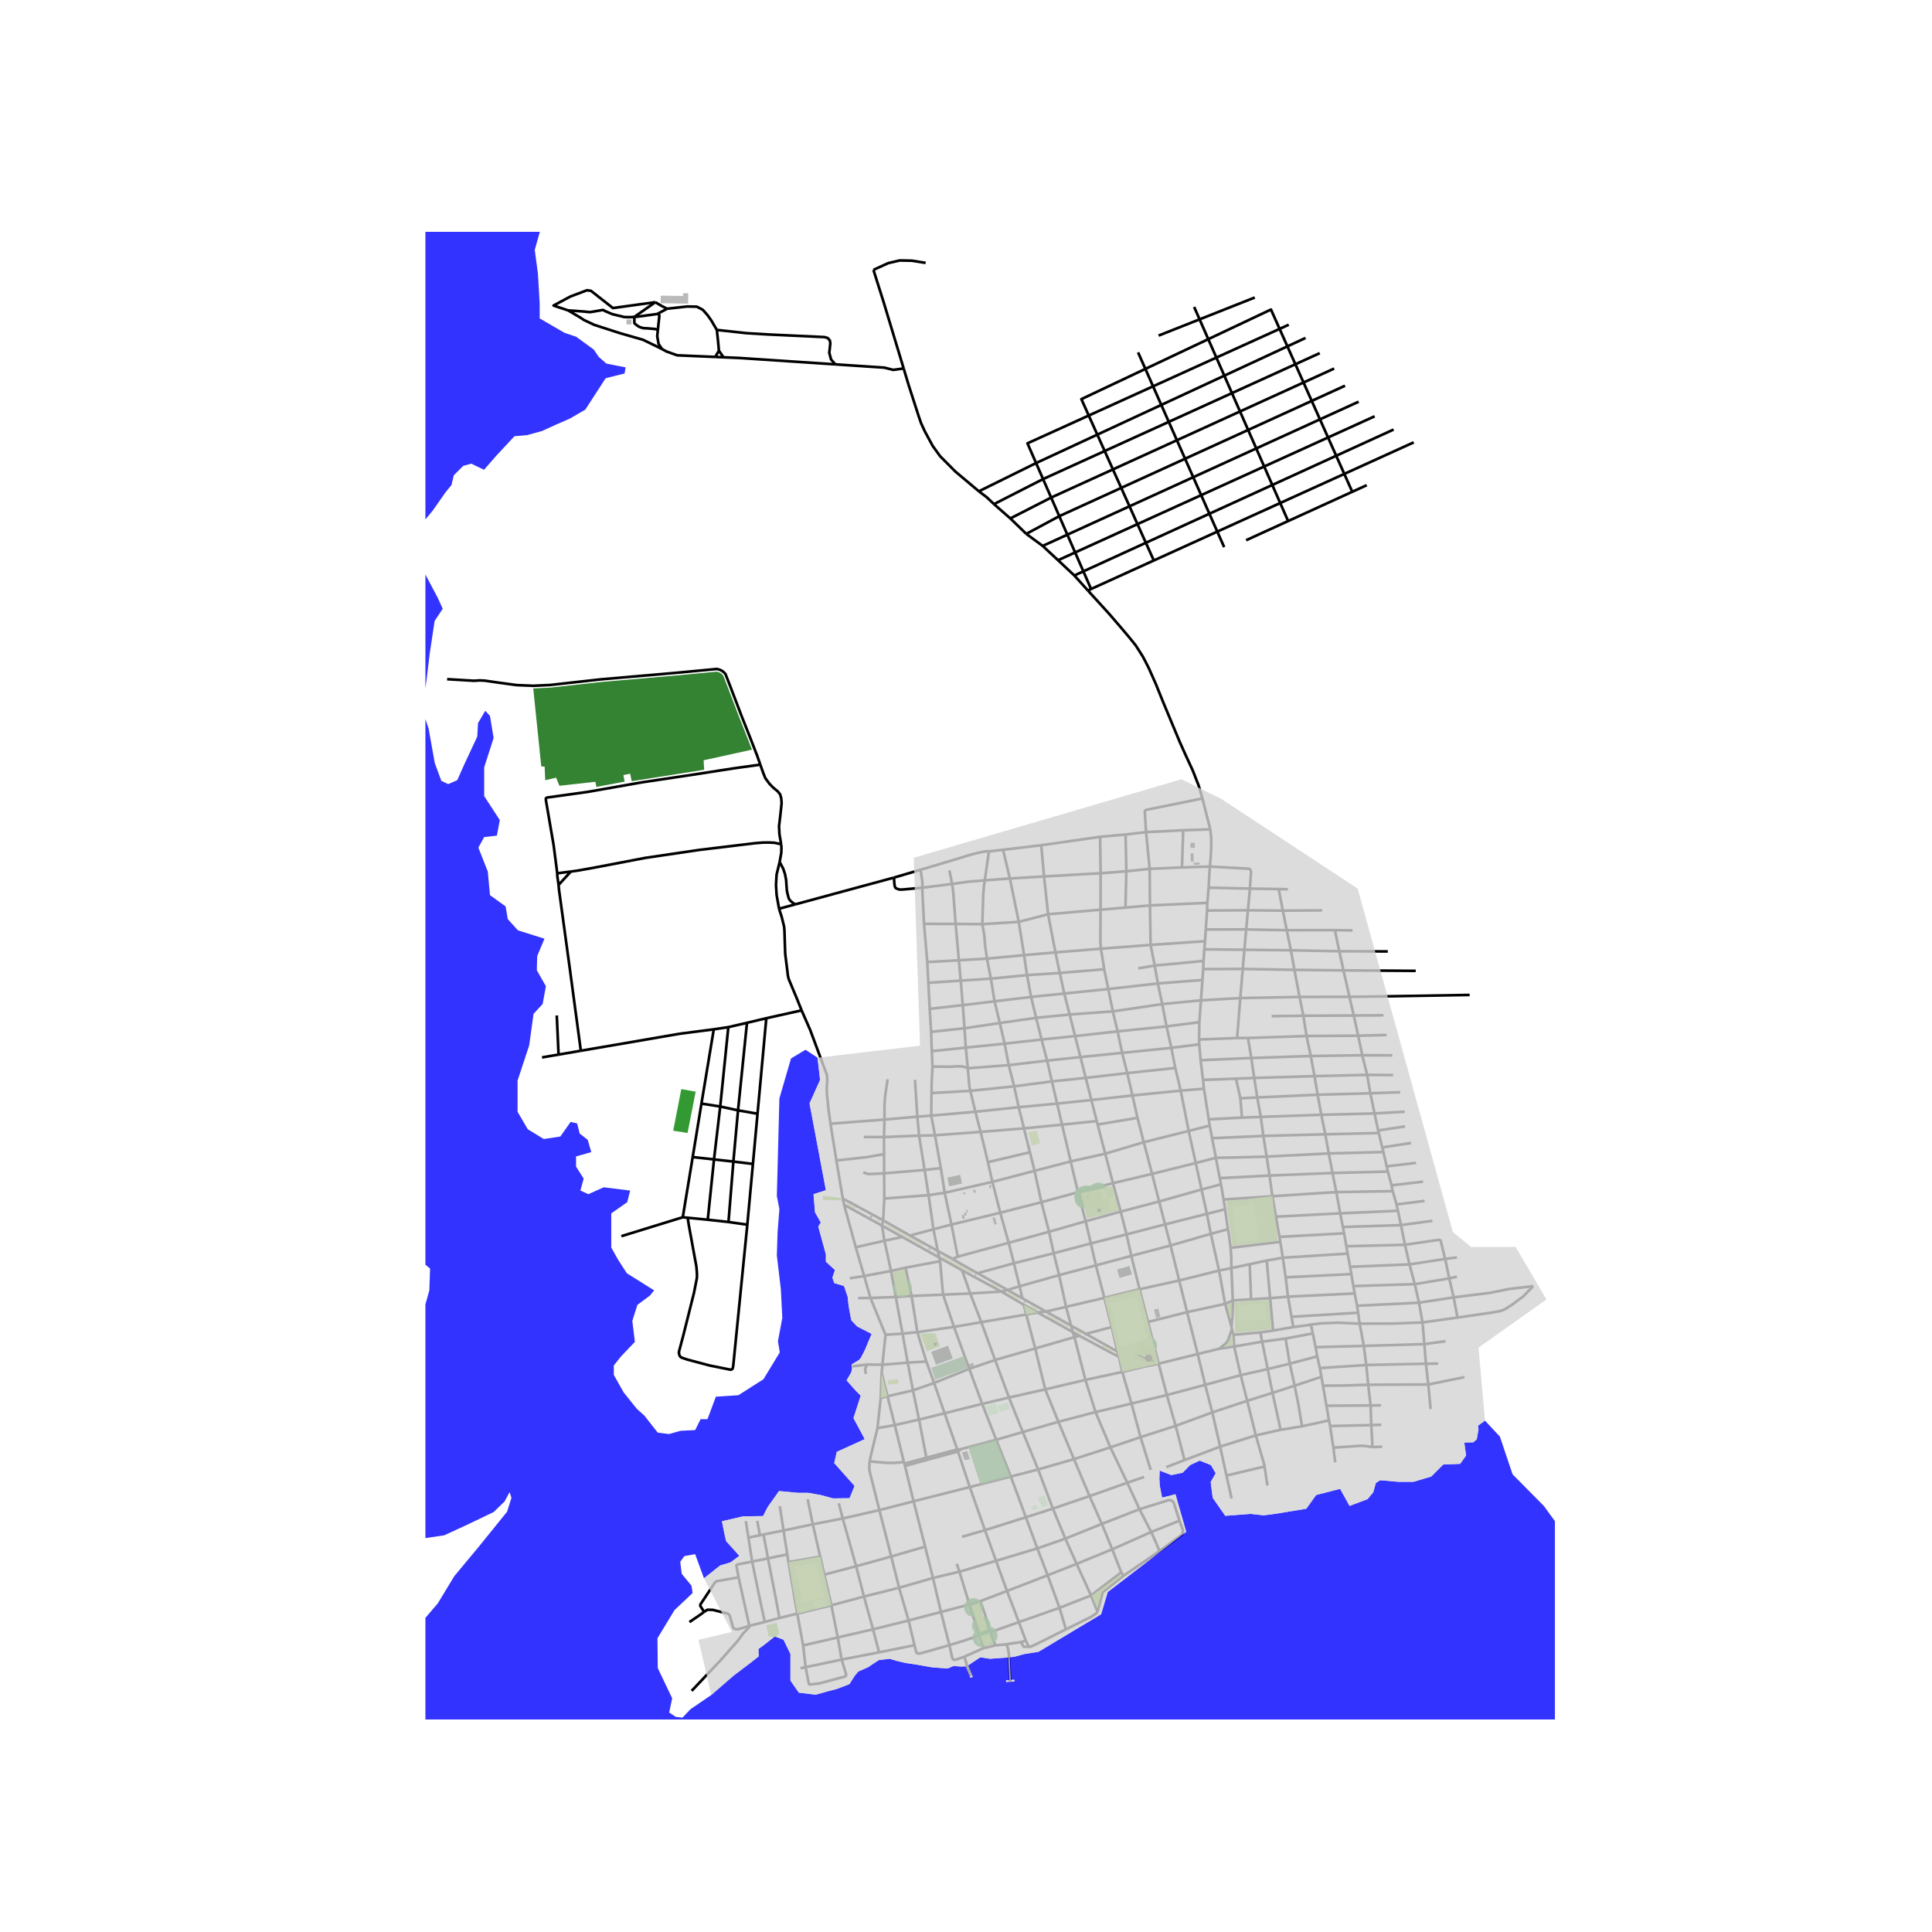 <svg xmlns="http://www.w3.org/2000/svg" xmlns:xlink="http://www.w3.org/1999/xlink" width="960" height="960" viewBox="0 0 720 720"><defs><style>*{stroke-linejoin:round;stroke-linecap:butt}</style></defs><g id="figure_1"><path id="patch_1" d="M0 720h720V0H0z" style="fill:#fff"/><g id="axes_1"><path id="patch_2" d="M158.536 640.8h420.928V86.4H158.536z" style="fill:#fff"/><g id="LineCollection_1"><path d="m488.552 493.62.7 3.298M506.71 493.285l-8.042-.356-6.53.262-3.586.43M481.957 494.556l5.301-.682 1.294-.254M481.957 494.556l-7.506 1.314M481.957 494.556l-.648-3.824M543.165 491.018l-13.034 1.83M543.165 491.018l-1.428-7.52M571.369 479.32l-3.808 3.918-1.656 1.175-1.656 1.287-2.429 1.619-.919.551-.883.405-1.363.405-3.108.551-12.382 1.787M325.506 100.574l5.499-2.51 4.287-1.002 4.56.091 5.11.82M336.765 137.31l-7.396-24.49-3.863-12.246M388.584 203.451l5.721 5.329M388.584 203.451l-6.116-4.489M388.584 203.451l9.187-4.192M400.374 214.469l5.093 5.637M400.374 214.469l-6.069-5.69M400.374 214.469l3.366-1.54M451.023 309.061l-2.917-11.502M451.023 309.061l-10.09.349M450.875 322.942l.277-2.794.202-3.843.037-1.912-.037-2.335-.331-2.997M409.964 311.86l.214 13.568M409.964 311.86l9.514-.868M409.964 311.86l-21.92 3.13M388.044 314.99l1.042 11.644M388.044 314.99l-14.23 1.698M373.814 316.688l2.538 10.7M368.513 317.271l2.6-.276 2.701-.307M410.178 325.428l-.033 13.584M410.178 325.428l9.57-.728M410.178 325.428l-21.092 1.206M449.938 336.475l-.111 2.851M449.938 336.475l.477-5.663M449.938 336.475l-21.378.948M410.145 339.012l9.287-.774M410.145 339.012l-19.543 1.704M410.26 353.56l-.186-2.772.071-11.776M390.602 340.716l-1.516-14.082M390.602 340.716l2.726 14.21M390.602 340.716l-10.938 2.84M449.089 350.762l-.295 3.032M449.089 350.762l.271-4.358M449.089 350.762l-20.293 1.375M428.796 352.137l1.527 7.698M428.796 352.137l-.236-14.714M428.796 352.137l-18.536 1.423M410.26 353.56l-16.932 1.366M411.5 361.22l-.696-4.478-.544-3.182M393.328 354.926l1.612 7.672M393.328 354.926l-11.683 1.032M381.645 355.958l-1.981-12.402M381.645 355.958l1.095 7.442M381.645 355.958l-13.814 1.293M448.534 358.116l-.127 3.036M448.534 358.116l.26-4.322M448.534 358.116l-18.21 1.719M430.323 359.835l1.184 6.666M430.323 359.835l-6.14 1.047M411.5 361.22l1.529 7.365M411.5 361.22l-16.56 1.378M394.94 362.598l1.684 7.667M394.94 362.598l-12.2.802M382.74 363.4l1.53 8.132M382.74 363.4l-13.46 1.302M369.28 364.702l1.368 8.468M369.28 364.702l-11.243.752M367.831 357.251l.5 2.694.949 4.757M448.113 365.225l-.554 7.563M448.113 365.225l.294-4.073M448.113 365.225l-16.606 1.276M431.507 366.5l1.607 7.704M431.507 366.5l-18.478 2.085M413.029 368.585l1.694 8.326M413.029 368.585l-16.405 1.68M396.624 370.265l1.99 7.82M396.624 370.265l-12.353 1.267M384.27 371.532l1.86 7.785M384.27 371.532l-13.622 1.638M447.559 372.788l-.594 8.15M447.559 372.788l-14.445 1.416M447.559 372.788l14.655-.825M370.648 373.17l1.95 8.083M370.648 373.17l-11.844 1.412M433.114 374.204l1.627 8.313M433.114 374.204l-18.39 2.707M414.723 376.911l1.778 7.445M414.723 376.911l-16.109 1.174M398.614 378.085l2.044 8.034M398.614 378.085l-12.484 1.232M386.13 379.317l2.037 8.09M386.13 379.317l-13.533 1.936M446.965 380.938l-.113 6.453M446.965 380.938l-12.224 1.579M372.597 381.253l1.802 7.693M372.597 381.253l-13.147 1.955M434.741 382.517l1.788 8M434.741 382.517l-18.24 1.84M446.852 387.391l.074 1.79M446.852 387.391l14.18-.545M416.501 384.356l1.682 8.014M416.501 384.356l-15.843 1.763M400.658 386.12l1.991 7.82M400.658 386.12l-12.49 1.286M388.167 387.406l2.065 7.859M388.167 387.406l-13.768 1.54M446.926 389.181l.512 5.93M446.926 389.181l-10.397 1.335M374.399 388.946l1.526 8.005M374.399 388.946l-14.477 1.472M436.529 390.516l1.47 7.483M436.529 390.516l-18.346 1.854M418.183 392.37l1.918 7.55M418.183 392.37l-15.534 1.57M402.65 393.94l1.975 7.76M402.65 393.94l-12.418 1.325M390.232 395.265l1.79 7.74M390.232 395.265l-14.307 1.686M375.925 396.95l2.016 7.896M375.925 396.95l-15.253 1.156M438 397.999l2.021 8.465M438 397.999 420.1 399.92M420.101 399.92l1.937 8.323M420.101 399.92l-15.476 1.78M404.625 401.7l2.099 8.248M404.625 401.7l-12.603 1.305M392.022 403.005l1.94 8.278M392.022 403.005l-14.081 1.841M377.94 404.846l1.7 7.768M377.94 404.846l-16.317 1.68M448.681 405.721l1.786 11.423M448.681 405.721l-.36-3.284M448.681 405.721l-8.66.743M361.623 406.527l-14.479.83M361.623 406.527l1.866 7.795M360.672 398.106l.527 6.161.147 1.121.277 1.139M440.021 406.464l-17.983 1.779M440.021 406.464l2.97 15.014M347.144 407.357l-.103 8.404M347.51 397.482l-.281 5.198-.085 4.677M422.038 408.243l-15.314 1.705M422.038 408.243l1.877 8.344M406.724 409.948l-12.762 1.335M406.724 409.948l1.992 7.849M393.962 411.283l-14.323 1.33M393.962 411.283l1.838 7.842M329.612 417.234l.015-5.778.257-3.125.896-6.11M379.64 412.614l-16.151 1.708M379.64 412.614l1.958 7.895M363.489 414.322l-16.448 1.439M363.489 414.322l1.965 7.508M347.041 415.761l-5.178.388M347.041 415.761l1.394 7.325M341.863 416.15l-12.25 1.084M341.863 416.15l.656 7.08M341.863 416.15l-.876-13.728M423.915 416.587l2.34 9.085M423.915 416.587l-14.863 2.497M329.612 417.234l-20.115 1.54M329.612 417.234l-.184 6.503M309.497 418.774l2.203 13.704M298.736 376.54l3.224 7.362 5.368 14.444.81 2.162.137.945.01 1.545-.167 1.93.037 2.611.626 6.142.716 5.093M408.716 417.797l.336 1.287M408.716 417.797l-12.916 1.328M450.824 419.47l-7.832 2.008M450.824 419.47l.888 4.697M450.824 419.47l-.357-2.326M395.8 419.125l3.213 13.71M395.8 419.125l-14.202 1.384M381.598 420.51l2.223 8.906M381.598 420.51l-16.144 1.32M442.992 421.478l-16.738 4.194M442.992 421.478l2.626 11.945M365.454 421.83l-17.02 1.256M365.454 421.83l2.721 11.273M348.435 423.086l-5.916.144M348.435 423.086l2.195 12.241M329.428 423.737l.042 6.373M329.428 423.737l-7.499-.006M329.428 423.737l13.091-.507M342.52 423.23l2.049 12.78M426.254 425.672l-14.362 4.277M426.254 425.672l3.097 11.805M411.892 429.95l-12.879 2.886M411.892 429.95l2.872 10.982M411.892 429.95l-2.84-10.866M329.47 430.11l.01 7.165M311.7 432.478l11.208-1.227 6.562-1.141M453.13 431.48l1.421 7.58M453.13 431.48l-7.512 1.943M451.712 424.167l1.26 6.424.158.89M472.038 431.037l-11.08.295-7.828.148M311.7 432.478l2.394 14.282M445.618 433.423l-16.267 4.054M445.618 433.423l2.163 9.874M399.013 432.836l-13.466 3.504M399.013 432.836l2.709 11.473M350.63 435.327l-6.061.682M350.63 435.327l1.421 9.185M344.569 436.01l-15.09 1.265M344.569 436.01l1.482 9.398M385.547 436.34l-15.712 4.109M385.547 436.34l-1.726-6.924M385.547 436.34l2.55 11.694M429.35 437.477l-14.586 3.455M429.35 437.477l2.618 10.29M329.48 437.275l.073 9.386M321.698 436.847l.845.387.7.202.736.092 2.374-.092 3.126-.16M369.835 440.449l-17.784 4.063M369.835 440.449l2.94 11.509M369.835 440.449l-1.66-7.346M414.764 440.932l-13.042 3.377M414.764 440.932l2.884 10.602M455.033 441.368l.947 5.674M455.033 441.368l-.482-2.308M455.033 441.368l-7.252 1.929M447.781 443.297l-15.813 4.47M447.781 443.297l1.995 9.068M401.722 444.31l-13.625 3.724M401.722 444.31l2.875 10.822M352.051 444.512l-6 .896M352.051 444.512l2.54 11.843M346.05 445.408l-16.497 1.253M346.05 445.408l1.818 12.715M329.553 446.66l-.432 8.13M431.968 447.768l-14.32 3.766M431.968 447.768l2.223 8.522M388.097 448.034l-15.323 3.924M388.097 448.034l2.85 11.01M314.094 446.76l.492 2.296M329.121 454.79l-12.705-6.886-.855-.446-1.467-.698M456.563 450.683l1.059 7.413M456.563 450.683l-.583-3.64M456.563 450.683l-6.787 1.682M417.648 451.534l-13.05 3.598M417.648 451.534l2.187 8.484M372.774 451.958l-18.183 4.397M372.774 451.958l3.13 11.206M449.776 452.365l1.466 7.45M449.776 452.365l-15.585 3.925M404.597 455.132l-13.65 3.912M404.597 455.132l1.924 8.265M328.694 456.753l.91 5.635M328.694 456.753l.427-1.964M328.694 456.753l7.58 4.23M314.586 449.056l1.286.642 12.822 7.055M434.19 456.29l2.044 7.87M434.19 456.29l-14.355 3.728M354.59 456.355l-6.722 1.768M356.959 468.312l-.23-1.001-2.138-10.956M347.868 458.123l-8.739 2.327M347.868 458.123l1.612 8.07M457.622 458.096l-6.38 1.719M458.62 465.038l-.632-4.89-.366-2.052M390.947 459.044l-15.044 4.12M390.947 459.044l1.742 8.008M419.835 460.018l1.762 8.017M419.835 460.018l-13.314 3.379M451.242 459.815l-15.008 4.345M451.242 459.815l3.064 13.689M336.274 460.982l-6.67 1.406M336.274 460.982l13.787 7.675M329.604 462.388l2.453 11.256M329.604 462.388l-10.686 2.426M375.903 463.164l-18.944 5.148M375.903 463.164l1.954 7.62M406.52 463.397l1.898 8.18M406.52 463.397l-13.831 3.655M436.234 464.16l-14.637 3.875M436.234 464.16l3.224 13.047M318.918 464.814l3.128 10.738M318.918 464.814l-4.332-15.758M392.689 467.052l2.022 8.15M392.689 467.052l-14.832 3.733M350.06 468.657l.257 1.366M350.06 468.657l-.58-2.464M350.06 468.657l1.66.95 6.804 3.792M421.597 468.035l-13.179 3.541M421.597 468.035l3.092 12.422M356.959 468.312l-1.985.826M377.857 470.785l-13.554 3.71M377.857 470.785l2.11 8.582M408.418 471.576l-13.707 3.626M408.418 471.576l3.132 12.109M337.477 472.432l-5.42 1.212M337.477 472.432l2.242 10.54M350.317 470.023l-1.1.206-11.74 2.203M458.907 472.575l.526 12.1M458.907 472.575l-4.601.929M458.907 472.575l6.823-1.442M458.62 465.038l.24 3.768.047 3.769M454.306 473.504l-14.848 3.703M454.306 473.504l2.26 12.42M332.057 473.644l1.78 9.703M332.057 473.644l-10.01 1.908M364.303 474.494l-6.687-3.744-2.642-1.612M364.303 474.494l11.199 6.241M394.711 475.202l-14.744 4.165M394.711 475.202l2.577 11.827M322.046 475.552l2.353 8.156M322.046 475.552l-5.34.822M439.458 477.207l-14.77 3.25M439.458 477.207l2.934 11.791M379.967 479.367l-4.465 1.368M379.967 479.367l1.051 4.49M424.689 480.457l-13.139 3.228M424.689 480.457l3.133 12.214M375.502 480.735l-2.297.598M375.502 480.735l5.516 3.123M361.574 482.043l11.63-.71M361.574 482.043l-10.113.441M361.574 482.043l4.132 10.687M361.574 482.043l-3.05-8.644M351.461 482.484l-11.742.487M351.461 482.484l4.065 12.013M350.317 470.023l.063.483 1.081 11.978M339.72 482.971l-5.884.376M339.72 482.971l2.164 13.485M333.836 483.347l-9.437.361M333.836 483.347l2.512 13.66M324.399 483.708l-4.592.05M324.399 483.708l5.603 13.722M411.55 483.685l-14.262 3.344M411.55 483.685l2.769 10.87M381.515 486.23l.938 3.653M381.515 486.23l5.142 2.87M381.515 486.23l-8.31-4.897M456.567 485.924l2.866-1.249M456.567 485.924l-14.175 3.074M458.933 494.454l-.808-2.915-1.558-5.615M397.288 487.03l-7.47 1.757M397.288 487.03l1.88 6.994M442.392 488.998l3.972 15.615M442.392 488.998l-14.57 3.673M382.453 489.883l-16.747 2.847M382.453 489.883l4.204-.783M382.453 489.883l3.348 12.652M427.822 492.67l3.961 15.532M365.706 492.73l-10.18 1.767M365.706 492.73l5.132 14.09M458.933 494.454l.142.878M459.433 484.675l.018.421-.179 5.49-.339 3.868M414.319 494.556l2.097 9.118M414.319 494.556l-9.65 2.549M355.526 494.497l-13.642 1.959M355.526 494.497l5.692 15.63M474.451 495.87l-4.752.685M474.451 495.87l-1.115-12.08M399.167 494.024l-9.348-5.237M399.167 494.024l.59 2.387M399.167 494.024l5.503 3.08M469.699 496.555l-10.037.889M469.699 496.555l.67 3.449M341.884 496.456l-5.536.551M341.884 496.456l3.328 10.936M336.348 497.007l-6.346.423M336.348 497.007l1.936 10.811M416.416 503.674l-1.381-.763-10.365-5.806M459.662 497.444l.28 4.37M459.662 497.444l-.587-2.112M454.366 502.64l2.02-1.577.258-.253.39-.424.35-.481.267-.451.194-.45 1.23-3.672M330.002 497.43l-1.146 11.172M400.414 498.307l-.657-1.896M400.414 498.307l4.089 15.937M400.414 498.307l-14.613 4.228M400.414 498.307l1.878-.482M459.942 501.815l2.425 10.666M459.942 501.815l10.428-1.811M459.942 501.815l-5.576.826M385.8 502.535l-14.962 4.284M385.8 502.535l3.73 15.252M454.366 502.64l-8.002 1.973M416.416 503.674l.537 1.891M446.364 504.613l-14.58 3.59M446.364 504.613l2.76 11.48M370.838 506.82l5.18 14.004M370.838 506.82l-9.62 3.307M431.783 508.202l3.07 11.688M418.256 511.288l7.625-1.854 5.902-1.232M361.218 510.127l4.81 13.06M361.218 510.127l-13.1 5.257M490.905 505.482l-.634-3.434M490.905 505.482l.956 4.357M490.905 505.482l-10.242 2.72M418.256 511.288l-13.753 2.956M418.256 511.288l-1.303-5.723M418.256 511.288l3.419 11.787M328.567 511.668l2.176 8.681M328.567 511.668l-.345 9.293M328.567 511.668l.29-3.066M462.367 512.481l2.426 9.558M462.367 512.481l10.065-2.263M462.367 512.481l-13.243 3.611M404.503 514.244l-14.972 3.543M404.503 514.244l3.774 11.996M348.118 515.384l-7.883 2.774M348.118 515.384l-2.906-7.992M348.118 515.384l3.898 11.298M449.124 516.092l2.667 10.269M449.124 516.092l-14.272 3.798M389.53 517.787l-13.511 3.037M389.53 517.787l4.91 12.08M340.235 518.158l2.264 10.876M340.235 518.158l-1.95-10.34M340.235 518.158l-9.492 2.191M434.852 519.89l3.282 11.49M434.852 519.89l-13.177 3.185M330.743 520.35l2.715 10.747M330.743 520.35l-2.52.611M482.485 516.421l-1.822-8.219M482.485 516.421l-8.253 2.66M482.485 516.421l9.985-3.33M485.22 531.543l-1.227-7.488-1.508-7.634M328.222 520.961l-1.218 11.266M376.019 520.824l5.154 12.845M366.027 523.188l1.486-.325 8.506-2.039M464.793 522.04l-13.002 4.321M464.793 522.04l9.439-2.96M464.793 522.04l3.217 12.889M421.675 523.075l3.382 12.504M421.675 523.075l-13.398 3.165M366.027 523.188l5.234 13.376M366.027 523.188l-14.011 3.494M408.277 526.24l5.537 13.147M408.277 526.24l-13.838 3.628M451.791 526.361l-13.657 5.019M451.791 526.361l2.921 12.756M352.016 526.682l4.725 13.487M352.016 526.682l-9.517 2.352M342.499 529.034l2.737 14.208M342.499 529.034l-9.041 2.063M394.44 529.868l-13.267 3.801M394.44 529.868l5.799 13.91M333.458 531.097l3.375 13.696M333.458 531.097l-6.454 1.13M438.134 531.38l-13.077 4.199M438.134 531.38l3.307 12.75M324.08 544.612l.639-2.925 2.285-9.46M495.278 529.34l-10.059 2.203M495.278 529.34l-.95-5.455M495.278 529.34l.397 2.104M381.173 533.67l5.715 13.953M381.173 533.67l-9.912 2.894M468.01 534.929l-13.298 4.188M468.01 534.929l9.241-2.077M471.246 546.486l.032-.094-.001-.104-3.267-11.36M425.057 535.579l-11.243 3.808M425.057 535.579l3.782 12.225M371.26 536.564l5.447 13.699M358.198 540.038l2.634-.701 10.429-2.773M454.712 539.117l2.354 10.777M454.712 539.117l-13.27 5.013M413.814 539.387l-13.575 4.392M413.814 539.387l6.29 13.186M356.74 540.17l-11.504 3.072M356.74 540.17l.25.747M356.74 540.17l1.458-.132M345.236 543.242l-8.21 2.201M345.236 543.242l.395.78M471.246 546.486l1.083 7.098M457.066 549.894l13.986-3.312.113-.046.081-.05M400.239 543.779l-13.35 3.844M400.239 543.779l5.807 13.777M441.441 544.13l-6.788 2.63M337.026 545.443l.239.88M337.026 545.443l-.193-.65M386.888 547.623l-10.18 2.64M386.888 547.623l5.484 14.588M376.707 550.263l5.602 15.181M361.419 554.192l3.912-1.006 11.376-2.923M420.104 552.573l4.553 9.872M420.104 552.573l-14.058 4.983M420.104 552.573l6.28-2.153M361.419 554.192l-4.429-13.275M361.419 554.192l5.64 16.06M361.419 554.192l-20.955 5.308M406.046 557.556l-13.674 4.655M406.046 557.556l4.582 10.36M300.995 558.744l1.91 9.318M340.464 559.5l4.31 16.883M340.464 559.5l-3.2-13.178M340.464 559.5l-12.745 3.273M458.972 558.44l-1.906-8.546M312.59 560.236l1.47 5.658M290.603 561.283l1.409 9.095M392.372 562.21l4.65 11.194M392.372 562.21l-10.063 3.234M424.657 562.445l4.36 8.495M424.657 562.445l-14.029 5.471M439.556 566.71l-2.193-6.873-.673-.562-.304-.157-.358-.074-.68.065-10.69 3.336M327.719 562.773l-13.659 3.121M327.719 562.773l4.424 17.293M324.08 544.612l-.132 2.59.14 1.012.259 1.123 3.372 13.436M382.309 565.444l4.28 11.601M382.309 565.444l-15.25 4.807M314.06 565.894l-11.155 2.168M314.06 565.894l4.997 17.8M277.95 566.859l.966 6.177M410.628 567.916l3.873 9.46M410.628 567.916l-13.607 5.488M302.905 568.062l-10.893 2.316M302.905 568.062l2.75 12.034M367.059 570.251l4.13 11.427M367.059 570.251l-8.576 2.474M292.012 570.378l-7.473 1.494M292.012 570.378l1.376 8.888M429.017 570.94l-14.516 6.436M429.017 570.94l10.54-4.23M432.108 578.074l-1.435-3.512-1.656-3.622M284.54 571.872l-1.345.278M284.54 571.872l1.666 8.903M278.916 573.036l4.279-.886M278.916 573.036l1.392 8.92M397.021 573.404l4.214 9.414M397.021 573.404l-10.432 3.641M344.773 576.383l2.918 11.679M344.773 576.383l-12.63 3.683M386.59 577.045l3.845 10.02M386.59 577.045l-15.4 4.633M432.108 578.074l-13.407 9.169M439.556 566.71l1.237 3.42.054.755-.127.589-.35.532-8.262 6.068M414.501 577.376l-13.266 5.442M414.501 577.376l3.37 8.605M293.388 579.266l-7.182 1.51M293.388 579.266l.462 2.91M305.656 580.096l-11.806 2.08M305.656 580.096l1.549 6.71M332.143 580.066l-13.086 3.628M332.143 580.066l2.927 11.645M286.206 580.775l-5.898 1.18M290.458 602.98l-1.051-5.821-3.2-16.384M371.19 581.678l4.085 11.235M371.19 581.678l-13.615 4.045M293.85 582.176l3.275 19.184M285.003 604.459l-2.054-9.561-2.64-12.943M275.246 587.827l-.78-4.209.014-.272.107-.183.235-.106 5.486-1.102M401.235 582.818l-10.8 4.248M401.235 582.818l5.354 11.767M319.057 583.694l-11.852 3.112M319.057 583.694l2.918 11.304M357.575 585.723l-1.033-2.954M357.575 585.723l3.698 12.208M357.575 585.723l-9.884 2.339M307.205 586.806l2.634 11.445M390.435 587.066l-15.16 5.847M390.435 587.066l4.416 12.134M347.691 588.062l2.98 12.682M347.691 588.062l-12.621 3.649M335.07 591.711l-13.095 3.287M335.07 591.711l3.54 12.207M375.275 592.913l-9.917 3.786M375.275 592.913l4.434 11.6M406.59 594.585l11.28-8.604M406.59 594.585 394.85 599.2M406.59 594.585l2.41 6.049M321.975 594.998l-12.136 3.253M321.975 594.998l3.38 12.21M365.358 596.7l-4.085 1.231M369.074 608.265l-1.84-6.141-1.876-5.425M361.273 597.931l-10.602 2.813M365.078 609.46l-1.91-5.498-1.895-6.03M309.839 598.251l-12.714 3.109M309.839 598.251l2.357 11.99M394.851 599.2l-15.142 5.314M394.851 599.2l2.391 7.999M397.242 607.199l6.44-3.2 2.52-1.214 1.326-.827 1.03-.716.442-.608M418.7 587.243l-7.76 6.117-1.94 7.274M350.671 600.744l3.142 12.365M350.671 600.744l-12.062 3.174M297.125 601.36l-6.667 1.62M297.125 601.36l2.186 11.85M290.458 602.98l-5.455 1.479M338.61 603.918l-13.255 3.29M338.61 603.918l2.189 9.207M285.003 604.459l-5.744 1.447M379.71 604.514l-10.636 3.75M379.71 604.514l2.574 6.876M279.259 605.906l-4.013-18.079M262.407 600.7l1.194-.79 2.084.046 5.634 1.42.616.663 1.308 4.62.84.541 1.3-.096 2.426-.738 1.45-.46M257.755 630.138l10.631-11.236 6.583-7.435 1.922-2.656 2.247-2.355.095-.26.026-.29M383.387 613.669l.128.022.101.006.092-.001.076-.005.112-.006.188-.029.094-.02.738-.328.993-.465 2.355-1.149 8.978-4.495M325.355 607.208l-13.16 3.032M325.355 607.208l2.261 8.564M369.074 608.265l-3.996 1.195M369.074 608.265l1.86 4.901M365.078 609.46l1.506 4.72M353.813 613.109l5.437-1.684 5.828-1.965M312.196 610.24l-12.885 2.97M312.196 610.24l1.466 8.239M383.387 613.669l-1.103-2.28M380.554 611.96l.275.556.234.486.21.406.151.196.12.082.122.03.234.012.34-.009 1.147-.05M340.799 613.125l-13.183 2.647M353.813 613.109l-10.645 3.025-.79.092-.663-.147-.303-.567-.613-2.387M299.31 613.21l.916 8.102" clip-path="url(#pce1682d235)" style="fill:none;stroke:#000"/><path d="m359.421 617.384-3.098 1.104-.478.11-.552-.147-.363-.35-1.117-4.992M375.065 612.744l-1.207.173-2.924.25M366.584 614.18l1.467-.282 2.883-.732M366.584 614.18l-7.163 3.204M327.616 615.772l-13.954 2.707M313.662 618.479l-13.436 2.833M300.226 621.312l1.122 5.762.064.312.194.304.293.056 3.496-.394 9.46-2.54.43-.33.065-.34-.111-.452-1.577-5.211M300.226 621.312l-1.898.396M375.065 612.744l.564 1.493.353 2.099.477 10.393M361.836 624.65l-1.454-3.854-.96-3.412M379.664 343.556l-3.312-16.168M379.664 343.556l-13.571.853M366.093 344.409l-9.953-.087M367.831 357.251l-.78-5.368-.219-3.342-.74-4.132M367.005 328.076l-.304 1.881-.276 3.346-.166 5.268-.166 5.838M367.005 328.076l1.379-9.712.129-1.093M343.086 324.137l12.631-3.768 5.979-1.839 2.778-.698 2.465-.497.867-.097.707.033M367.005 328.076l9.347-.688M354.834 329.429l6.157-.86 6.014-.493M376.352 327.388l12.734-.754M419.749 324.7l8.699-.904M419.749 324.7l-.27-13.708M419.749 324.7l-.317 13.538M428.56 337.423l-.112-13.627M428.56 337.423l-9.128.815M405.467 220.106l7.838 8.605 3.698 4.284 3.754 4.432 2.502 3.107 1.103 1.729 1.49 2.335 1.03 1.948 1.271 2.519 2.612 5.884 2.798 6.932 6.116 14.662 2.218 4.957 2.634 5.692 2.192 5.62 1.383 4.747M427.104 310.108l-.478-7.666.165-.405.498-.258 7.671-1.543 13.146-2.677M368.175 433.103l15.646-3.687M328.856 508.602l9.428-.784M328.856 508.602l-5.734-.094M338.284 507.818l6.928-.426M419.478 310.992l7.626-.884M440.493 323.255l10.382-.313M440.493 323.255l-12.045.54M440.493 323.255l.44-13.845M440.934 309.41l-13.83.698M427.104 310.108l1.344 13.688M450.415 330.812l.24-4.467.22-3.403" clip-path="url(#pce1682d235)" style="fill:none;stroke:#000"/><path d="m465.81 331.158.41-6.137-.055-.497-.184-.404-.313-.294-.377-.102-.47-.01-13.946-.772M343.086 324.137l-9.936 2.916M343.721 330.831l.036-1.269-.055-1.269-.276-1.801-.34-2.355M290.327 338.663l6.012-1.63M290.548 321.25l-1.141 4.708-.221 3.899.22 3.567.921 5.24" clip-path="url(#pce1682d235)" style="fill:none;stroke:#000"/><path d="m298.736 376.54-1.73-4.32-3.073-7.356-.313-1.269-.129-1.232-.864-6.876-.166-4.725-.11-3.788-.13-1.581-.404-1.673-.496-2.004-.994-3.053M367.831 357.251l-10.488.608M359.45 383.208l.472 7.21M359.45 383.208l-.646-8.626M359.45 383.208l-12.454 1.33M359.922 390.418l.75 7.688M359.922 390.418l-12.675 1.325M347.51 397.482l6.495.074 2.631-.184 1.969.055 1.104.258.963.42M298.736 376.54l-13.158 2.93M283.343 284.966l-1.148-3.283-2.392-6.16-3.532-8.935-4.159-10.904-1.767-4.54-1.01-.994-1.105-.57-1.085-.275-15.345 1.451-28.004 2.429-18.784 2.094-6.293.295-6.2-.258-6.219-.845-5.667-.813-1.822-.088-2.208.129-9.972-.589M271.426 382.783 266 383.6M271.426 382.783l6.95-1.607M271.426 382.783l-3.022 29.583M201.996 394.074l6.164-1.06M266 383.6l-4.59 27.673M216.46 391.586l36.963-6.356 12.576-1.63M254.448 453.637l3.701-22.436M254.448 453.637l-22.887 7.059M254.448 453.637l1.826.18M389.819 488.787l-8.801-4.93M386.657 489.1l1.787-.191 1.375-.122M386.657 489.1l13.1 7.31M336.833 544.793l-1.793.26-2.576.146-2.576-.073-5.807-.514M358.198 540.038l-1.208.88M356.99 540.917l-11.36 3.105M337.265 546.322l8.366-2.3M489.253 496.918l1.018 5.13M489.253 496.918l-10.16 1.93M262.407 600.7l-1.302-2.01-.12-.336-.018-.206.082-.262 5.35-8.072.396-.368.466-.209 7.985-1.41M380.554 611.96l-5.489.784M380.554 611.96l1.73-.57M346.996 384.539l.25 7.204M346.996 384.539l-.524-8.564M347.51 397.482l-.263-5.74M418.7 587.243l-.83-1.262M329.121 454.79l10.008 5.66M349.48 466.193l-10.35-5.743M349.48 466.193l5.494 2.945M256.922 604.5l3.838-2.602 1.647-1.198M496.918 539.485l.5 4.109.17 1.377M496.918 539.485l-1.243-8.041M511.5 539.261l-3.312-.424-1.435-.037-1.601.13-8.234.555M495.675 531.444l15.353-.35M492.47 513.09l-.61-3.251M492.47 513.09l.546 3.326M490.27 502.048l17.977-.467M506.71 493.285l1.537 8.296M506.71 493.285l-.581-4.067M530.13 492.848l-10.792.405-12.628.032M530.13 492.848l-1.308-7.369M530.13 492.848l.685 8.074M541.737 483.498l13.571-1.696 7.101-1.433 1.546-.184 7.414-.864M453.653 198.121l2.559 5.787M453.653 198.121l-2.946-6.663M453.653 198.121l23.447-10.654M453.653 198.121l-23.664 10.753M447.647 184.532l3.06 6.926M447.647 184.532l-2.958-6.69M447.647 184.532l-23.74 10.792M447.647 184.532l23.479-10.673M400.665 205.889l-2.894-6.63M400.665 205.889l3.075 7.04M400.665 205.889l-6.36 2.89M400.665 205.889l23.242-10.565M444.689 177.841l-3.043-6.882M444.689 177.841l23.48-10.718M444.689 177.841l-23.76 10.846M397.77 199.259l-3.01-6.894M397.77 199.259l23.159-10.572M500.98 176.616l-3.017-6.762M500.98 176.616l2.97 6.66M500.98 176.616l25.883-11.762M500.98 176.616l-23.88 10.85M494.924 163.04l-3.014-6.754M494.924 163.04l3.04 6.814M494.924 163.04l-23.798 10.819M494.924 163.04l17.367-7.894M491.91 156.286l-3.066-6.875M491.91 156.286l14.42-6.583M491.91 156.286l-23.74 10.837M441.646 170.959l-3.047-6.894M441.646 170.959l-23.799 10.865M441.646 170.959l23.498-10.727M394.76 192.365l-3.026-6.934M394.76 192.365l-12.292 6.597M394.76 192.365l23.087-10.54M488.844 149.411l-3.06-6.858M488.844 149.411l-23.7 10.82M488.844 149.411l12.408-5.664M477.1 187.467l2.949 6.717M477.1 187.467l-2.952-6.725M471.126 173.859l3.022 6.883M471.126 173.859l-2.957-6.736M468.17 167.123l-3.026-6.891M465.144 160.232l-3.024-6.89M447.051 119.016l3.24 7.381M447.051 119.016l-2.026-4.615M447.051 119.016l-15.273 6.05M447.051 119.016l20.568-8.146M438.599 164.065l-3.027-6.848M438.599 164.065l23.521-10.723M438.599 164.065l-23.843 10.87M391.734 185.43l-3.009-6.889M391.734 185.43l23.022-10.494M391.734 185.43l-15.209 7.777M485.785 142.553l-3.036-6.807M485.785 142.553l11.418-5.205M485.785 142.553l-23.665 10.789M462.12 153.342l-3.004-6.84M426.847 137.478l2.87 6.495M426.847 137.478l-2.723-6.161M426.847 137.478l23.445-11.08M405.743 154.856l-2.741-6.109 23.845-11.269M450.292 126.397l3.014 6.867M476.87 122.567l-3.217-7.21-23.361 11.04M435.572 157.217l-2.79-6.312M435.572 157.217l-23.889 10.874M435.572 157.217l23.544-10.716M388.725 178.541l-2.606-5.969M388.725 178.541l-18.29 9.333M388.725 178.541l22.958-10.45M482.749 135.746l-2.972-6.661M482.749 135.746 459.116 146.5M482.749 135.746l9.082-4.135M459.116 146.501l-2.852-6.498M429.717 143.973l3.065 6.932M429.717 143.973l23.589-10.71M429.717 143.973l-23.974 10.883M476.87 122.567l2.907 6.518M476.87 122.567l3.406-1.548M476.87 122.567l-23.564 10.697M453.306 133.264l2.958 6.739M432.782 150.905l23.482-10.902M432.782 150.905l-23.843 11.07M386.119 172.572l22.82-10.597M386.119 172.572l-21.313 10.521M405.743 154.856l-22.833 10.365 3.209 7.351M479.777 129.085l6.755-3.138M479.777 129.085l-23.513 10.918M450.707 191.458l23.441-10.716M450.707 191.458l-23.678 10.824M403.74 212.93l2.868 6.57M403.74 212.93l23.29-10.648M497.963 169.854l21.392-9.78M497.963 169.854l-23.815 10.888M423.907 195.324l-2.978-6.637M423.907 195.324l3.122 6.958M420.929 188.687l-3.082-6.863M417.847 181.824l-3.09-6.888M414.756 174.936l-3.073-6.845M411.683 168.091l-2.744-6.116M405.743 154.856l3.196 7.12M427.03 202.282l2.959 6.592M429.989 208.874l-23.38 10.626M503.95 183.276l5.397-2.462M503.95 183.276l-23.901 10.908M480.049 194.184l-15.67 7.149M382.468 198.962l-5.943-5.755M376.525 193.207l-6.09-5.333M364.806 183.093l2.907 2.208 2.722 2.573M336.765 137.31l1.822 6.087 3.643 11.29 1.012 2.997 1.398 3.051 2.944 5.442 2.76 3.825 5.704 5.738 8.758 7.353M406.608 219.5l-1.141.606M268.404 412.366l6.639 1.426M268.404 412.366l-6.994-1.093M268.404 412.366l-2.316 19.714M275.043 413.792l7.263 1.264M275.043 413.792l-1.737 19.09M275.043 413.792l3.332-32.616M282.306 415.056l-1.714 18.707M282.306 415.056l3.272-35.586M261.41 411.273l-3.261 19.928M266.088 432.08l7.218.801M266.088 432.08l-7.939-.88M266.088 432.08l-2.33 22.473M273.306 432.881l7.286.882M273.306 432.881l-1.82 22.519M280.592 433.763l-2.09 22.643M256.274 453.817l7.485.736M278.503 456.406l-5.245 52.567-.16.847-.145.28-.146.173-.175.085-.277.092-.483-.079-7.45-1.503-8.4-2.234-2.171-.763-.413-.369-.323-.679-.101-.68.037-.497 1.545-5.773 4.048-16.143 1.068-5.462.037-1.084-.074-1.435-.147-1.728-2.835-15.481-.42-2.723M278.503 456.406l-7.016-1.006M271.487 455.4l-7.728-.847M278.375 381.176l7.203-1.706M533.781 454.96l-11.678 1.61M522.103 456.57l-21.655.694M522.103 456.57l1.486 7.326M522.103 456.57l-1.125-5.343M500.448 457.264l.455 2.357M500.448 457.264l-1-5.09M499.449 452.173l-23.951 1.253M499.449 452.173l-1.432-7.913M520.978 451.227l-19.518.858-2.011.088M520.978 451.227l-.53-2.35M475.498 453.426l-1.33-7.624M475.498 453.426l1.33 7.532M523.59 463.896l-21.843.543M523.59 463.896l1.69 7.31M538.565 469.168l-1.646-6.733-.153-.195-.119-.105-.199-.08-.23-.001-12.629 1.842M501.747 464.44l.476 2.747M501.747 464.44l-.844-4.819M538.565 469.168l1.528 7.255M538.565 469.168l4.38-.566M538.565 469.168l-13.284 2.038M540.093 476.423l1.644 7.075M540.093 476.423l2.87-.651M540.093 476.423l-12.853 2.146M541.737 483.498l-12.915 1.981M525.28 471.206l-22.143.887M525.28 471.206l1.96 7.363M503.137 472.093l.478 2.722M503.137 472.093l-.914-4.906M527.24 478.569l-22.89.719M527.24 478.569l1.582 6.91M504.35 479.288l.504 2.755M504.35 479.288l-.735-4.473M458.62 465.038l18.508-2.242M477.128 462.796l-.3-1.838M477.128 462.796l.94 5.916M500.903 459.621l-24.076 1.337M503.615 474.815l-24.491 1.212M479.124 476.027l-1.055-7.315M479.124 476.027l.872 7.208M506.129 489.218l-24.82 1.514M506.129 489.218l-.388-2.597M481.31 490.732l-1.314-7.497M479.996 483.235l-6.66.555M479.996 483.235l24.858-1.192M473.127 438.088l-1.089-7.05M473.127 438.088l1.042 7.714M473.127 438.088l23.467-.943M473.127 438.088l-18.576.972M472.038 431.037l-1.221-7.71M472.038 431.037l23.148-1.18M470.817 423.327l-.956-7.093M470.817 423.327l23.084-.605M470.817 423.327l-19.105.84M468.54 408.98l-1.13-7.26M468.54 408.98l1.32 7.254M468.54 408.98l22.506-1.009M462.252 409.347l.302-.024.19-.036 5.796-.307M467.41 401.72l-1.08-7.434M467.41 401.72l22.47-.677M467.41 401.72l-6.784.27M466.33 394.286l-1.249-7.463M466.33 394.286l22.152-.74M466.33 394.286l-18.892.825M465.081 386.823l21.829-.728M465.081 386.823l-4.049.023M469.86 416.234l22.562-.782M469.86 416.234l-7.018.267M472.075 469.77l1.26 14.02M472.075 469.77l-6.345 1.363M472.075 469.77l5.994-1.058M473.336 483.79l-7.088.424M465.73 471.133l.518 13.081M459.433 484.675l1.867-.18 1.166-.045 3.782-.236M504.854 482.043l.887 4.578M478.069 468.712l24.154-1.525M474.169 445.802l-9.081.616-9.108.624M498.017 444.26l-11.907.752-11.941.79M519.026 443.913l-21.01.347M519.026 443.913l1.423 4.965M519.026 443.913l-.426-2.176M520.449 448.878l10.462-1.347M518.6 441.737l11.76-1.377M518.6 441.737l-1.38-5.131M513.592 421.305l10.05-1.538M513.592 421.305l.241.944M513.592 421.305l-1.346-6.353M515.116 427.624l10.752-1.68M515.116 427.624l.435 1.696M515.116 427.624l-1.283-5.375M516.778 434.67l10.968-1.298M516.778 434.67l.441 1.936M516.778 434.67l-1.227-5.35M496.594 437.145l20.625-.539M496.594 437.145l1.423 7.115M496.594 437.145l-1.408-7.287M493.9 422.722l19.933-.473M493.9 422.722l1.286 7.136M493.9 422.722l-1.478-7.27M495.186 429.858l20.365-.538M499.118 354.5l1.564 7.128M499.118 354.5l-1.654-7.863M499.118 354.5l18.067.068M499.118 354.5l-18.04-.356M500.682 361.628l2.215 9.86M500.682 361.628l26.916.185M500.682 361.628l-18.289-.19M502.897 371.488l1.616 6.972M502.897 371.488l-18.583.038M547.691 370.785l-32.731.55-12.063.153M504.513 378.46l1.642 7.507M504.513 378.46l11.08-.099M504.513 378.46l-18.792.08M506.155 385.967l1.51 7.293M506.155 385.967l10.6-.256M506.155 385.967l-19.245.128M507.665 393.26l1.83 7.315M507.665 393.26l11.213.03M507.665 393.26l-19.183.287M509.495 400.575l1.191 6.861M509.495 400.575l9.677.069M509.495 400.575l-19.615.468M510.686 407.436l1.56 7.516M510.686 407.436l11.136-.392M510.686 407.436l-19.64.535M512.246 414.952l11.232-.647M512.246 414.952l-19.824.5M497.464 346.637l6.585.099M497.464 346.637l-17.934.015M492.422 415.452l-1.376-7.48M491.046 407.971l-1.166-6.928M462.252 409.347l-1.626-7.357M462.842 416.5l-.54-6.583-.033-.305-.017-.265M460.626 401.99l-12.304.447M462.842 416.5l-12.375.644M489.88 401.043l-1.398-7.496M448.322 402.437l-.884-7.326M485.721 378.54l1.189 7.555M485.721 378.54l-1.407-7.014M473.89 378.712l4.835-.07 6.996-.101M462.214 371.963l22.1-.437M462.214 371.963l.924-10.869M462.214 371.963l-1.182 14.883M484.314 371.526l-1.92-10.087M463.138 361.094l19.255.345M463.138 361.094l-14.731.058M463.138 361.094l.612-7.143M482.393 361.439l-1.314-7.295M463.75 353.95l17.329.194M463.75 353.95l-14.956-.156M463.75 353.95l.664-7.597M481.079 354.144l-1.549-7.492M464.414 346.353l-15.054.05M464.414 346.353l.656-7.12M479.53 346.652l-11.203-.185-3.913-.114M479.53 346.652l-1.461-7.292M449.36 346.404l.467-7.078M465.07 339.233l12.999.127M465.07 339.233l-15.243.093M465.07 339.233l.74-8.075M478.069 339.36l14.645-.089M478.069 339.36l-1.537-8.035M465.81 331.158l-15.395-.346M465.81 331.158l10.722.167M486.91 386.095l1.572 7.452M479.96 331.403l-3.428-.078M505.74 486.62l23.082-1.14M538.71 499.823l-7.895 1.099M530.815 500.922l-22.568.66M530.815 500.922l.591 7.308M508.247 501.581l.92 7.114M535.989 508.17l-4.583.06M531.406 508.23l-22.238.465M531.406 508.23l.88 7.735M509.168 508.695l-17.307 1.144M509.168 508.695l.72 7.362M545.776 513.207l-13.49 2.758M532.286 515.965l-22.398.092M532.286 515.965l.87 9.156M493.016 516.416l1.313 7.469M509.888 516.057l-8.636.275-8.236.084M514.683 523.723l-3.895.034M510.788 523.757l-16.46.128M510.788 523.757l.24 7.337M510.788 523.757l-.9-7.7M515.142 539.15l-3.642.111M514.792 530.968l-3.764.126M511.028 531.094l.472 8.167M480.663 508.202l-1.57-9.355M480.663 508.202l-8.231 2.016M485.22 531.543l-7.969 1.309M479.094 498.847l-8.724 1.157M472.432 510.218l1.8 8.862M472.432 510.218l-2.062-10.214M474.232 519.08l3.02 13.772M353.821 324.378l1.013 5.05M354.834 329.429l-11.113 1.402M356.14 344.322l-.89-11.718-.416-3.175M356.14 344.322l1.203 13.537M356.14 344.322l-11.78-.027M357.343 357.86l.694 7.594M357.343 357.86l-11.771.682M358.037 365.454l.767 9.128M358.037 365.454l-12.066.807M358.804 374.582l-12.332 1.393M346.472 375.975l-.501-9.714M345.971 366.26l-.4-7.718M345.572 358.542l-1.212-14.247M333.15 327.053l.157 2.288.129.92.313.662.588.294.82.285 1.084.01 7.48-.681M344.36 344.295l-.557-10.88-.082-2.584M333.15 327.053l-36.81 9.98M399.757 496.41l2.535 1.415M373.205 481.333l-14.681-7.934M402.292 497.825l12.172 6.532 2.489 1.208M311.292 135.788l18.298 1.218 3.297.841 3.878-.536M244.208 112.625l-15.795 2.177-8.17-6.422-1.47-.218-6.21 2.34-6.264 3.359.635.227 4.79 1.585M246.752 130.117l-.85-.45-6.275-3.045-8.357-2.392-9.8-3.16-3.865-1.822-1.401-.931-4.48-2.644M236.401 118.097l-1.239.085-2.506-.026-4.47-1.085-2.61-1.11-.879-.465-3.953.697-1.007.13-1.939-.207-3.386-.258-2.687-.185M266.527 133.02l-14.165-.608-3.936-1.41-1.674-.885" clip-path="url(#pce1682d235)" style="fill:none;stroke:#000"/><path d="m245.176 122.915-.245 2.368.517 2.944 1.304 1.89M244.904 117.02l3.685-1.966M236.401 118.097l1.036-.07 7.467-1.007M245.176 122.915l.556-5.353-.207-.439-.62-.103" clip-path="url(#pce1682d235)" style="fill:none;stroke:#000"/><path d="m236.401 118.097.01 2.35.314.298 1.084.833.88.409 1.023.297 1.728.095 2.736.236 1 .3M244.208 112.625l-7.807 5.472M248.59 115.054l-2.01-1.03-2.372-1.4" clip-path="url(#pce1682d235)" style="fill:none;stroke:#000"/><path d="m267.143 122.954-2.04-3.482-1.314-1.881-1.847-2.12-2.241-1.18-3.633-.065-7.479.828M267.921 130.708l-.341-3.722-.437-4.032M311.292 135.788l-1.584-1.842-.653-2.452.374-3.476-.155-1.119-.809-.93-1.211-.341-21.277-.994-7.702-.466-11.132-1.214M267.921 130.708l-1.394 2.312M269.626 133.153l-1.074-1.541-.63-.904M269.626 133.153l-3.099-.133M311.292 135.788l-35.794-2.383-5.872-.252M208.16 393.013l8.3-1.427M208.16 393.013l-.665-14.58M291.08 314.598l.13.917-.036 2.206-.626 3.53M296.34 337.033l-.568-.337-.68-.542-.68-.598-.48-.81-.404-1.506-.294-1.398-.148-1.985-.11-1.84-.441-2.316-.7-2.059-1.287-2.391M212.745 324.8l-4.575 4.983M212.745 324.8l-5.113.661M291.08 314.598l-2.446-.518-2.171-.11-2.282.037-2.759.221-20.754 2.5-20.184 2.98-18.84 3.602-6.036 1.085-2.863.405M216.46 391.586l-3.923-29.223-4.213-30.779-.154-1.801M207.632 325.461l.103 1.343.435 2.979" clip-path="url(#pce1682d235)" style="fill:none;stroke:#000"/><path d="m283.343 284.966.95 2.711.918 2.317 1.547 2.097 1.398 1.433 1.655 1.361.921 1.14.405 1.471.147 1.839-.552 5.184-.405 3.347.147 3.016.442 2.574.163 1.142M283.343 284.966l-10.017 1.387-14.866 2.318-19.135 2.867-20.239 3.567-15.118 2.11-.391.138-.143.2-.02.256.034.416 2.888 16.848 1.233 9.553.063.835M323.122 508.508l-5.406.672M322.632 512.007l-.21-1.82.7-1.679M283.195 572.15l-.977-5.382" clip-path="url(#pce1682d235)" style="fill:none;stroke:#000"/></g><g id="PatchCollection_1"><path d="m-2599.819 1877.938 50.706-56.657 8.578 1.799 6.142 6.306 6.626 10.863 4.648 10.831 12.987 13.854 16.284 8.853 51.995 31.421 15.567 7.779 30.821 22.71 66.005 34.533 47.324 13.69 43.276 8.4 82.504 5.288 44.833-.934 127.028-24.265 7.783-4.667 11.52-1.556 136.677-33.6 11.831-6.533 56.976-15.555 64.136-13.379 28.02-4.977 52.306-7.156 10.586.934 23.973-2.178 64.447 5.911 51.681 23.334 12.143 1.866 35.182 9.333 31.445 12.756 61.645 28.31 14.944 4.978 25.842 1.867 14.944-7.777-4.047-6.845 5.293-5.6 11.208-3.733 4.359-7.467 3.113-15.866 1.557-49.466 5.916-51.023 14.944-63.467 14.01-64.4 20.237-110.134 4.007-20.584 4.388-13.45-3.068-7.388-2.553-4.005.312-7.095.96-6.115 3.14-5.327 1.216-4.722 28.187-20.222 42.98-25.592 9.42-4.707 21.489-7.649 10.598-4.118 11.482-2.941 24.432.882 9.421 5.295 10.008 6.178 9.715 5.59 17.37 10.294 8.242 6.473 10.597 9.119 7.654 7.648 7.949 7.06 12.952 4.119 3.533-1.766 4.71-4.118 12.953 6.766 11.775 15.003 9.715 5.883 20.313 1.766 10.598.587 32.97-4.119 30.615-7.06 10.01-3.53 56.227-38.829 7.359-9.119 85.076-86.78 7.95-8.238 47.983-46.773 7.948-7.354 63.88-46.186 79.19-44.42 10.009-4.119 64.764-27.652 9.42-3.824 59.465-33.536 8.831-5.59 39.447-32.064 7.065-7.943 6.772-7.942 28.849-51.481 19.43-28.535 12.036-15.86 24.964-14.801 18.49-8.612 5.594-1.323 5.74-1.618 19.135-4.413 5.299-.44h23.845l5.152-.296 10.891-2.353 3.68-3.971 5.3-.589L-41 984.52l.146 5.296 3.533 3.972 5.152 2.5 22.225 3.089 6.623.882 6.182.735 40.626 18.68 10.01 4.707 31.497 15.59 9.42 4.708 9.715 5.002 9.715 4.412 9.126 5.296 8.243 6.47 18.103 10.59 7.066 6.62 17.957 11.62 22.08 12.356 20.017 12.649 24.434 15.739 15.013 10.443 3.974 3.383 24.581 14.855 25.17 18.533 4.415 3.09 20.313 13.973 5.005 2.353 37.828 27.947 11.775 10.001 11.775 14.857 9.568 13.384 10.45 17.945 3.238 1.764 2.645-.367 20.102 30.511-3.023-.137-2.65 4.706 1.62 5.148 3.532 4.119 11.333 15.15 14.72 18.679 3.532 3.971 3.238 4.119 4.27 4.412 15.601 14.856 3.974 3.677 13.1 9.855 4.858 3.383 4.857 2.941 11.039 6.178 5.446 2.06 5.005 1.47 5.299 1.177 5.3.442h10.744l5.152-1.324 5.445-2.06 13.689-5.737 4.858-2.646 5.298-2.501 11.482-9.266 3.826-3.53 2.944-4.414 3.238-4.265 2.944-5.294 3.091-4.707 3.828-3.972 4.561-3.677 4.563-3.383 16.78-15.885 3.24-4.412 3.09-4.414 6.476-9.854 3.386-4.56 2.502-5.148 3.386-4.118 4.121-4.119 15.308-11.472 4.121-3.236 3.973-3.237 3.386-4.265 3.828-3.97 3.826-3.532 3.68-3.823 8.095-6.913 2.356-2.134.759-3.042 5.121-4.36 13.085-12.508 5.122-4.548 8.533-7.77 5.69-4.17 18.586-9.665 5.69-4.359 10.998-7.96 5.31-4.737 6.607-3.002 14.589-2.935 9.124-3.163 16.34-3.604 16.043-4.854 5.005-1.47 13.836-1.911 5.298-.442h5.593l2.467-1.398 1.214-1.103 1.508.919 1.914.148 1.509.699 7.138.919h4.195l3.093-.586 6.4-.04h5.3l38.122 2.501 5.005.882 5.298.736 5.447.882 5.005 1.03 5.445 1.618 25.906 5.442 5.151 1.47 5.152 1.178 5.004 1.324 5.152 1.764 6.624 1.177h2.208l2.508-2.16 8.914.189 6.24 12.12 3.828 4.708 6.77 6.618 5.005 3.971 3.68 3.972 26.053 25.445 7.947 8.237 29.439 21.181 26.79 20.886 8.242 7.06 9.126 7.942 7.947 6.766 24.434 19.122 7.654 7.354 18.84 18.24 6.477 7.941 5.887 9.12 27.672 36.183 5.3 9.119 13.835 19.122 7.654 7.942 8.538 7.354 8.536 6.178 8.832 6.472 9.42 4.707 10.01 4.117 9.714 3.825 9.42 3.823 22.961 10.003 10.304 2.06 50.044 12.06 10.598 1.47 65.06 14.12 10.596 1.472 12.07.294 11.187.588 37.681-2.941 9.42-4.119 14.72-3.53 9.714-3.53 9.42-5.001 6.183-8.825 4.12-9.707.883-11.474-.882-11.767-1.472-10.883-6.477-42.067 2.355-21.769 3.238-10.296 17.664-27.357 7.359-7.649 9.126-6.766 40.035-31.182 7.654-7.942 23.257-33.242 13.835-35.89 1.767-11.178 2.355-10.59.588-10.59 2.356-21.769-1.472-8.237-8.243-3.824-10.01-13.532 14.426-17.063 5.004-10.001 5.593-10.003 12.954-40.89 3.238-10.001 4.12-10.003 5.594-9.414 6.477-8.235 16.191-21.476 28.554-26.182 8.833-5.883 9.42-5.295 55.637-21.769 10.598-2.648 21.196-4.118 10.304-2.06 10.303-.883 10.891-.587 10.303-.295h21.492l5.592-1.177 13.247 4.118 28.261 12.65 5.594 8.826 6.77 7.943 6.77 8.531 7.654 6.765 8.538 6.473 20.312 13.826 7.654 6.472 8.831 6.472 16.485 12.354 9.126 4.708 15.603 5.589 10.598-1.765 9.125-5 8.537-5.884 6.77-9.414 3.24-10.002.883-10.59 3.532-9.709 6.772-8.235 10.008-4.707 11.481-2.06h22.079l11.186.883 9.42 3.824 10.304 10.297 3.975 4.854 4.268 2.941 4.71 1.912 5.004 1.618 5.447.588h5.298l5.005-1.47 3.973-3.383v12.355l-5.445 1.764-12.952 4.119-6.33 1.177-6.918 1.029-6.33 1.472-6.476.147h-6.624l-6.622-.882-8.538-3.532-5.151-3.823-3.975-5.59-3.68-5.884-2.943-6.177-2.945-5.59-5.004-4.265-6.329-.147-6.182 2.206-5.3 3.972-3.826 5.148-2.207 6.03-.59 6.472v6.326l.148 6.471-.295 6.766-2.796 5.883-4.27 5.59-6.033 5.001-5.005 4.266-2.649 4.559-.148 4.56 10.303 8.825 11.775 6.472 11.482 6.471 11.186 5.002 12.07 5 12.364 3.824 12.364 4.119 12.659 2.354 25.316 2.941 12.365.589 12.363.294 12.66-.588 12.363-3.53 12.069-4.413 12.07-5 11.775-4.12 12.659-3.236 12.658-3.53 12.66-3.236 12.951-2.648 12.66-2.057 12.951-2.06 24.73-4.118 27.376-5.59 12.07-2.647 12.952-1.766 12.07-3.236 12.364-4.119 12.659-4.118 12.364-4.706 11.775-5.884 11.186-7.06 10.598-7.355 10.599-7.942 10.303-9.414 9.42-8.53 8.242-9.708 7.949-10.591 8.537-9.708 8.243-10.59 7.065-10.296 12.364-16.77 7.359-10.884 8.242-12.354 5.005-11.769 4.121-12.06 2.944-12.65 4.416-12.061 1.766-12.944 2.944-12.356 2.944-12.944 2.943-12.649 2.356-12.65 1.767-12.65 2.06-12.65 3.238-19.122 2.944-12.649 3.827-12.65 4.12-12.06 2.356-12.356 1.766-12.944 45.042 11.767 9.124 33.83-15.896 19.71-5.299 29.418-7.065 15.297 10.598 7.649 15.308-15.297 9.42-20.004 20.017 7.648-10.008 20.593-15.308 15.885-16.486 12.944-12.364 18.828-9.42 19.416-20.017 70.603-16.486 40.008-24.728 35.3-31.793 31.772-17.075 11.178-54.754 25.888-17.075 11.178-94.202 40.597-90.081 21.18-49.575 12.42-31.102-4.548-45.516-10.614-49.309-12.129-40.964-12.129-40.511-17.684-23.568-17.681-32.677-20.886-46.218-41.479-8.243-6.766-23.845-20.298-65.058-17.356h-21.49l-50.044 11.767-38.27 18.827-32.383 27.946-7.359 9.12-20.313 29.124-4.12 9.707-12.66 30.89-5.886 50.89v10.592l-7.654 56.48-10.598 36.772-12.953 29.123-7.36 8.237-37.681 38.242-31.498 27.946-14.72 19.415-5.004 10.59-.884 37.36 3.24 44.714 2.938 11.056-3.7 23.608-10.81 29.942-22.577 3.641-26.2 7.06-11.186 2.942-25.612 5.884-11.186.882-11.481 1.177-11.187.882-32.676.295h-10.892l-48.573-5.884-10.01-3.53-28.85-6.471-10.302-1.766-10.597-1.764-36.504-6.767-27.083-5.589-18.426-7.682-5.97-9.039-26.95-33.621-31.374-34.95-10.801-15.933-26.231-43.175 1.116-4.45-4.416-7.649-18.545-19.415-22.669-24.416-41.213-35.006-7.654-6.766-39.74-37.654-29.734-30.005-38.27-22.652-10.303-3.825-56.522-11.767H918.98l-11.775.884-11.775 1.175-41.214 12.356-9.126 5-45.629 30.007-8.83 5.883-35.513 30.086-38.063 30.325-38.06 43.687-12.858 13.364-38.063 34.95-12.307 3.793-16.78 11.474-29.732 10.59-11.187.588-23.55-3.825-44.452-22.65-15.896-15.886-6.772-8.825-27.672-38.831-38.858-60.305-5.005-9.708-27.671-30.005-8.538-6.767-31.793-25.886-9.42-6.178-69.475-40.597-45.333-29.711-9.421-6.472-63.292-41.478-8.831-6.472-9.715-6.472-37.681-21.475-10.303-3.823-61.527-30.89-10.303-4.118-45.04-8.532-45.335-5-10.892.588-22.373 8.826-35.032 37.653-6.475 10.003-24.434 36.772-9.421 22.358-1.177 17.945 5.888 14.708 13.54 5.294 22.668-11.178 10.304-3.824 29.732-12.65 10.892-.882 15.308 3.53 10.303 2.647 75.067 28.83 47.691 18.827 21.195 10.002 7.654 7.06 3.239 10.002-1.179 10.884-6.475 8.53-35.002 37.109 8.745-23.13 6.685-17.988-1.027-19.532-15.946-9.251-18.001-5.14-50.406-19.531-18.517-7.71-19.031-6.167-18.002-5.655-18.001-3.083-20.06 4.112-17.488 8.223-15.945 10.28-17.488 6.168-19.03.513-15.944-9.765-19.031-1.028-19.546 3.084-69.95 49.341-19.031 9.252-24.688 14.392-18.411 10.512-9.126 4.707-15.308 6.47-10.303 3.532-19.134 8.236-11.482 3.972-25.906 11.913-9.714 5.002-35.914 20.591-31.793 22.357-26.201 27.36-23.844 23.533-19.43 24.121-32.087 41.184-10.303 1.472-27.085 25.298-41.212 45.302-49.456 24.71-49.457 8.237h-21.196l-21.194-.589-20.02-5.295-19.429-9.413-18.25-10.59-16.487-12.944-14.718-15.886-16.486-12.942-17.662-11.179-18.84-8.237-21.197-4.118-21.194 1.766-15.897 3.53-18.252 10-15.308 14.12-31.794 48.833-6.475 20.592-4.71 20.591-7.066 50.01-2.944 21.768-14.72 72.953-22.96 81.777-5.3 20.593v61.774l-8.242 41.183-9.42 20.59-14.131 15.298-18.84 8.824-21.196 2.354-23.3-2.314-45.485-16.927-42.661-22.568-55.209-21.943-58.973-18.806-26.037-4.389-54.894-1.254-43.917 4.075-49.876 9.09-43.602 12.538-97.556 32.6-97.871 18.808-59.286 13.164-30.742 9.09-43.915 8.15-44.544 5.956-53.326 1.566-48.937-2.506-53.012-1.881-39.838-6.27-28.86-9.717-2.823.627-20.704-13.165-35.132-16.298-99.44-52.662-99.595-45.615z" clip-path="url(#pce1682d235)" style="fill:#00f;fill-opacity:.8"/><path d="m-813.462 1419.661 3.654-3.279 6.642 1.195 5.146-1.494 3.47-4.723 2.872-3.289 5.745-5.382 8.018-5.86 10.531-7.174 2.752-4.904-4.786-2.63 4.906-3.588 4.667 2.033 5.744.238h10.771l6.821-3.945 3.95-5.142.36-7.773 1.794-5.502 3.95 3.349-1.915 7.414 5.384 1.435 13.763.239 4.787-5.5-2.273-6.339 3.59-3.11 4.787 5.144 8.975-3.11 7.898-9.328-7.898-2.153-1.077-6.936 8.856-7.295 9.932-8.97 22.612-25.758 10.663-10.825 13.2-6.426 3.216-12.515-6.6-9.133-10.493-5.243-12.355-.676-7.784 7.103-3.555-7.611 4.4-7.949-5.078-2.874-5.415-2.876-6.263-6.088-6.769-3.89-6.092-5.92-3.555-6.088-1.015-9.302h-6.77l-2.707 8.287-8.125-2.03 1.352-5.768.119-3.228 4.428-3.35 5.505-2.87-1.437-8.13-5.504-3.59.12-5.26-12.566-15.069-3.112-3.23-2.872 3.588-4.548.718-.837-4.424 2.273-5.382-2.513-6.339-5.504-.597 1.913 6.697-4.488 2.498-10.052-16.743-21.542-19.134-11.489-17.22-4.786-28.702.957-14.83 12.925 14.83 7.658 18.178 1.436 14.829 18.19 14.35 27.766 14.83 18.669 3.348 9.573 12.915 16.754 16.264 4.788 15.308 10.008 11.114 2.708 8.118 12.186 2.705 9.816-9.809 5.077 4.736.338 11.162 10.155 4.736 12.863-6.765 18.954 1.352 23.356.677 24.033-16.912 23.017-15.56 23.694-12.852 15.57-12.854 13.202-5.412 15.57-8.118 8.123-9.471 9.816-10.486 12.524-6.765 10.155-13.53.677-12.853 12.524-8.457 13.2-17.59 22.48-23.787 5.417-8.288 9.647-14.545 6.093-12.346-.339-12.514.678-15.898-3.894-9.133-14.047-4.06-12.016 1.86-7.277 6.597-2.708 8.288 2.03 8.963 8.294 7.103 6.431 8.287-.508 6.765-7.954-3.721-8.462-4.566-9.647-4.228-10.832-2.875-5.755-.338-16.585-1.86-12.524-1.692-7.786-5.412-7.954-4.06-5.246 6.089-6.6 8.119-6.94-.17-13.2 6.935-8.125 4.734.508-5.41 9.308-6.597 5.924-9.301 4.062-9.133 6.432-9.472 2.2-14.037-3.385-14.883-8.631-5.92-7.786-8.286-10.494-13.361-6.092-12.685-5.415-13.53-6.263-13.023 2.37-1.522 7.446 6.426 5.248 11.671 5.753 11.5 7.786 9.132 6.261.17 9.648 8.118 13.708 12.685 7.278 12.346 10.154 15.052 10.155 5.581 10.155-.17 8.8-.506 8.97-7.78 6.432-8.118 6.261-8.456 10.831-2.707 11.34-2.537 12.355-.845 3.384-7.272-5.246-10.148-11.508-1.353-9.478 3.383-3.385-4.398-2.708-8.457-3.892-9.639-3.385-12.347-5.585-4.735 3.554-4.06 7.446-2.028 2.032-10.148-.846-6.597-10.155.17-5.246-5.412-1.862-13.868-5.585-14.377-3.047-22.324-4.231-2.706-4.57-8.118-1.354-10.656-.338-11.838-3.215-5.581-9.648-3.383-10.155-4.397-9.307-5.412-5.247-11.162-1.184-12.516 3.215-6.428 8.631-.845 3.723 11.332 5.754 7.273 6.432 3.552 9.986 1.013 10.661 3.891 7.955 8.287 5.755 7.103-4.062 6.597-4.063 7.44-1.523 7.442 12.017 5.244 7.955 6.257 1.183 7.611-.676 9.64 3.892 7.103 8.971 5.074 7.108 1.184-2.37 7.103-4.4 7.78 5.416 6.765 12.017 1.353 9.138-4.904 4.57 3.213-6.94 4.567-7.615 4.06-4.4 9.47 3.046 9.301v11.164l4.4 7.778 10.662-3.213 8.462.508-9.984 6.765 5.753 4.904 11.17 3.552 3.048 11.162 2.877 14.714 5.246 2.707 3.723-8.288 8.123.847-4.06 17.08-4.74 3.89-3.554 8.118 3.555 9.64 7.615 3.553 10.832-1.015 8.124 5.243 11.339 1.353 8.8-4.397 9.14 4.397 2.031-7.273 4.907 3.044 15.74 2.876 11.678 1.69 2.37-6.595 5.923-7.442-.17-13.023-2.369-14.882.847-15.73 5.753-23.846 5.248 1.86.169 11.839-1.862 15.052-1.354 15.56 6.261 9.132 3.894 12.009 4.4-3.213 12.693-7.95 7.109-1.014 7.447-1.522 10.492-6.089 12.524 1.522 12.354 1.692 17.263-7.61.847 3.889-8.801 6.088-8.123 6.597-.678 8.286 9.647 5.075-8.63.845-7.786-2.876-2.03-7.272-7.617.507-9.985 7.104-6.263 3.382-13.708 5.075-1.693 8.286-6.43.847-10.494.337-6.6 6.765 12.863-.676 10.323 2.875 11.508 1.692 5.416 1.182 6.6.17-.338 3.213-5.754 2.03-2.2 3.551 7.762 4.038-24.964 14.8-6.385 1.247-20.058 9.766-11.316 14.906-12.859 14.391-13.373 13.877-14.401 12.85-14.916 10.28-16.46 6.682-18.001 4.626-16.46 7.709-8.23 16.962-12.344 14.391-14.915 11.822-17.488 6.167-15.174 11.565-5.4 8.738-4.886 8.738-12.345 17.475-7.972 5.654-41.919 18.503-10.287 1.542-26.745 8.48-9.258 3.342-17.746 14.648-5.657 7.71-6.944 6.681-16.459 11.308-8.23 4.882-8.743 6.683-9.258 3.34-9.515 2.827-18.26 6.424-8.744 3.599-22.373 16.19-6.945 5.654-20.059 17.988-7.972 5.654-8.486 6.168-30.604 21.073-8.23 5.397-8.743 3.855-30.09 16.19-7.971 4.626-33.433 22.615zM-378.497 1259.505l24.688-14.392 19.031-9.252 69.95-49.34 19.546-3.085 19.031 1.028 15.945 9.765 19.03-.513 17.487-6.168 15.945-10.28 17.488-8.223 20.06-4.112 18 3.083 18.003 5.655 19.031 6.167 18.517 7.71 50.406 19.53 18 5.141 15.947 9.25 1.027 19.533-6.685 17.988-8.745 23.13 34.461-27.756 15.43-13.362 6.687-17.99-20.573-23.13-31.376-15.418-18.002-4.626-17.487-5.654-16.973-6.168L-66.291 1149l-16.973-7.71-23.66-5.654h-19.03l-18.002 4.626-18.003 7.709-17.488-1.542 4.115-22.1 8.23-16.449 11.83-14.905 12.345-15.934 14.915-11.307 40.634-3.597h19.544l19.031 2.57 21.088 3.083 22.631 9.766 15.945 11.307 19.545 10.28 20.06 10.28 15.944 9.252 84.352 41.632 16.459 9.765 30.861 14.392 16.974 7.195 21.087 9.253 18.517 10.278 19.03 10.28 16.46 10.28 16.46 10.794 36.003 34.436 10.286 15.42 11.316 14.905 55.549 89.432 14.402 13.877 59.15 42.66 18.001 10.794 67.894.514 18.517-6.683 17.488-8.223 12.857-23.129 38.063-34.95 12.857-13.364 38.061-43.687 38.063-30.325 46.804-17.475 50.92-15.934 20.575-5.139 18.516-1.542h19.03l20.06 1.028 19.03 2.57 19.032 3.598 52.977 19.016 51.949 29.812 18.002 8.737 17.488 9.766 64.807 33.922 17.488 8.738 51.949 41.117 26.23 43.175 10.802 15.933 31.374 34.95 26.95 33.621 5.97 9.039-32.405-4.112-35.489-1.542-19.031 7.709-15.43 10.794-12.86 13.877-10.8 15.419-5.658 17.475 2.572 32.894 3.6 20.56v35.463l-1.029 37.52-6.172 19.016-11.316 14.906-9.772 15.419-.514 8.736 12.344 3.084 18.517-6.167 12.858-14.391 8.744-16.961 2.571-19.53 2.058-27.755 6.172-18.503 8.744-16.96 8.744-16.447-1.543-19.018-11.83-13.877-8.743-15.933 4.628-17.99 16.974-9.764 20.059-1.028 18.002 6.167 15.43 12.336 16.459 9.251 20.06-1.028 19.03-3.598 18.002-3.084 19.546-4.625 13.372.513 19.546 3.084 19.03 3.084 43.205 3.084 19.03 7.71 17.488 8.224 11.83 16.446 6.687 17.475 18.517-1.028 19.03-1.542 17.488-6.681 18.516-7.71 19.545-2.57 13.888 12.85-7.202 16.96-13.886 12.85-18.002 6.681-18.517 5.14-18.003-1.028-19.03-1.542-18.516-1.028-19.546 1.542-16.973 6.681-15.43 11.822-15.43 51.396-.515 18.503.515 20.045-1.03 19.017-6.686 17.475-10.287 14.905-11.315 13.877-19.03 3.597-13.374-12.335-13.888-12.335-18.515-.513-17.488 3.597-5.143 18.503 7.714 13.877-4.114 20.044-11.83 16.96-33.433 20.559-16.458 9.765-19.545 7.71-19.546 5.14-19.544 5.653-18.517 6.169-18.002 6.68-18.002 7.195-33.433 8.738-14.4 11.307h-19.546l-15.945-10.28-11.83-14.904-9.772-16.447-8.23-16.446-37.032-31.866-14.401-13.364h-19.032l-13.888 12.85 6.687 5.14 16.973 9.251 15.432 12.335 11.315 16.961-.514 19.53-8.745 17.475 4.63 19.53-.515 19.531-6.686 17.989-15.431 11.82-15.944 11.822-53.492 33.92-15.43 15.42-15.945 13.362-15.945 8.738-19.03 4.625h-21.089l-21.088-2.57-18.002-5.654-22.117-15.417-11.315-14.392-10.287-15.419-5.658-17.474v-18.503l11.316-15.932 17.488-9.765 16.459-12.85-6.173-28.267-17.487 5.14-14.916 10.793-15.43 11.821-23.145 24.156-1.544 18.503 2.572 19.53 5.144 18.502 11.315 16.447 14.916 17.988 13.373 13.363 14.401 13.364 8.744 16.446-6.171 14.39-14.917 11.308-14.916 11.82-13.888 11.307-13.886 13.363-14.916 13.364-14.917 14.39-65.32 55.506-15.43 10.28-43.721 21.586-16.973 9.25-16.46 7.71-19.544 9.765-20.574 9.252-18.001 7.194-16.974 7.196-65.837 29.295-18.515 4.111-19.031 6.682-16.974 5.14-17.488-3.598-.514-20.559 7.716-17.474 10.8-16.446 3.6-20.044v-19.016l5.658-30.837 11.83-36.49 14.403-35.464 2.57-14.905 1.03-18.501-5.143-17.475-7.202-17.475-17.488-34.948-11.315-14.392 5.143-18.501 11.316-14.905 8.744-17.989 1.03-19.53.514-19.53 3.6-18.504 7.715-17.474 11.316-14.905 3.6-17.988-7.716.513-10.286 12.335-7.715 16.96-5.144 17.476-4.63 18.502v19.016l-5.657 18.503-13.887 11.308-21.602 19.53-1.029 18.502 6.687 17.989 12.343 13.877 12.86 14.39 10.286 15.419 5.658 17.475v19.016l-1.543 18.502-9.259 28.267-8.228 16.961-14.917 11.82-9.258 15.42 6.172 17.474 7.202 17.474 1.027 18.503-3.085 18.502-10.287 15.932-12.345 13.877-30.86 21.585-12.858 13.363-13.374 13.364-8.229 11.306-11.483 1.28-12.177-.253-1.543-8.736 8.744-16.961 11.829-13.876 16.46-8.738 16.46-11.82 15.43-11.307 13.886-13.363 7.201-16.96.514-18.503-2.057-19.016-7.2-16.96-4.116-17.988 9.26-16.447 27.26-17.474 10.8-15.419 3.6-18.503.515-19.016-6.173-16.96-4.114-17.988-20.059-24.67-9.773-15.933-4.115-18.502 4.115-17.989 10.8-15.419 14.403-12.85 9.772-15.417 6.687-17.988 7.716-33.922 6.685-17.99 9.26-16.96 5.657-9.25 12.858-1.543-3.6-6.681-18.517 1.027-14.401 11.308-7.716 16.96-9.258 16.962-10.286 14.904-4.115 18.502-3.086 17.989-7.202 18.503-19.03 26.726-6.686 17.474-1.03 19.53 8.23 16.96 18.516 16.961 11.83 16.447 7.202 17.989 7.715 17.474-1.543 18.503-10.801 15.932-15.945 9.25-18.002 8.739-14.917 10.278-4.114 18.503 3.087 6.681 4.628 17.989 10.802 14.904 4.114 17.988-12.345 13.877-16.973 6.168-16.973 6.681-16.46 8.736-15.43 10.28h-18.002l-16.458-8.738-15.945-10.278-9.772-15.933-4.114-17.988.513-18.503v-24.67l2.057-33.406 2.058-19.53v-19.017l-9.259-15.419h-19.03l-2.057 20.045-3.6 10.793.514 18.502 6.687 17.476-2.058 18.501-16.973 5.14-10.802-14.905-9.772-15.932-17.488-4.112-16.459 10.279-9.773 17.474-19.03-3.083 3.086-18.503 10.286-15.418 7.716-16.446 2.058-18.503-18.003-.515-14.915 11.308-10.803 16.96-7.2 17.475-11.315 15.419-20.06-3.084 1.029-18.502 6.172-17.476 14.401-22.1 19.031-12.848 19.032-10.793 16.973-8.223 14.4-11.307 1.544-18.503-12.859-14.39-17.487-4.112-18.003-6.168-8.229-16.447-2.572-19.016-13.372-11.82-18.517 2.055-11.83 14.906-10.801 16.96-8.743 16.446-12.86 13.362-13.887 11.822-12.343 2.055-5.145-4.111-24.173-40.088-33.433.513-12.344-13.877-9.772-15.419-22.117-42.658-35.49-63.731-18.517-34.95-28.803-62.703-15.43-34.949-15.43-33.922-7.201-35.977v-38.034l6.172-35.978 37.032-51.396 33.947-13.363 40.119-9.252 39.09-2.055 37.032-6.168 28.804-25.7-20.574-30.837-31.889-16.447-31.89-17.475-48.348-29.81-29.832-22.615-69.95-52.426-26.747-24.67-19.544-30.839-11.316-34.95v-37.007l-14.915-35.464z" clip-path="url(#pce1682d235)" style="fill:#00f;fill-opacity:.8"/><path d="m207.329 787.861-4.252-5.992-6.977-7.735-4.688-.873-9.377 3.051-4.688 8.826-1.527 6.972.873 6.32 5.887.653 3.488.872-.653 3.269-3.816.871-6.651.436-1.526 3.704 3.489 3.052 4.251 1.197 2.944.763 4.688-2.833 2.836-1.416.327 4.904-2.29 3.812-1.09 2.943-1.636 2.723-3.597-.436-4.908-.327-2.616 1.634-1.853 4.469 1.963 4.03 5.778 2.942 2.835 2.506-3.707.871-6.76-1.525-2.507 1.417-2.182 3.596.328 3.594 2.398 5.122-6.76 1.852-7.413 1.743-7.96 4.25-6.868 3.05-9.269 2.833-6.977.98 25.404-15.363 1.635-3.376 2.618-5.993-3.599-9.588.218-8.499 2.726-7.19 6.215-7.845 1.308-6.319-.872-8.607-2.726-6.211-3.052-3.051-7.742-4.576-5.997.545-4.36 6.21-2.29 6.864-.219 7.082v6.756l-1.525 5.882.108 7.192-4.688-1.962-4.035.436-4.143 4.36 1.963 4.793 4.58 1.199 3.597-1.2 4.907-.652 3.925 3.267-2.617 2.833-3.925 2.833-8.722 2.287-3.162 4.25-4.035 4.25-5.232-.437-3.707-2.723 3.379-4.794 6.106-4.468-1.417-3.594-5.452-2.18-7.305-1.308-7.196-.326-3.815-2.289-.437-5.447 4.362 1.199 6.868 3.814 5.67 1.96 4.143-1.307 1.199-5.666.654-3.377 4.688-4.358 6.325-4.577 2.29-5.338-1.855-6.974 2.071-7.19 4.253-7.845 1.636-11.658-3.163-5.775-6.977-3.813-11.666-11.876-7.415-10.133-5.075-15.117-8.019-4.776-5.704-4.468-4.009 1.848-1.233 5.855-.309 4.315-3.546-1.232-2.005-5.702L74 710.976l-4.47.462-2.622 2.312-.925 4.468-2.158.925-1.08-6.01-6.784-5.085-6.63-3.852-3.856-2.003-8.634 4.623-10.485 4.469-2.466 2.003-7.557 2.927-2.467-2.465-1.542-7.858-6.629.616-3.392 4.314.77 3.235-11.41.618-1.233-2.928 4.78-5.702.153-6.164-4.162-4.313-3.855-1.233-3.238.924-1.08 2.774 1.08 2.773.771 2.62.309 3.851-1.08 2.005-2.16 1.232-2.157-.77-1.696-2.62v-4.622l-1.08-4.931-1.85-5.702-1.85-1.694-2.16.925-3.39 3.697-2.469 4.315-2.62 1.078-4.626-2.157-.925-3.698 4.009-3.698-2.622-4.623-4.008-2.31-3.238.616-4.935 1.54-6.167.616-5.088-2.772-2.16-7.089-1.233-5.855-4.009-4.006-7.093-2.774-15.88-.77 4.625-2.312 6.167-1.54 9.715 2.619 5.55 3.236 6.013 2.928 8.635 3.39 6.476 2.156 7.71 2.003 10.793 4.469 5.55-.154 8.173-3.852 6.476-3.39 6.321-1.232 7.71 1.54 4.472 1.85 4.934 1.54 6.322.463 9.405-.618L40.542 676l8.171-1.54 9.097-4.007 8.173-3.698 5.397-1.387-6.168 4.468-9.097 5.086-3.392 3.543-.617 3.544 2.622 3.699 3.853 2.156 5.551 2.774 6.168 1.079 7.247-1.541 4.78-2.774 3.855-1.078 8.019 3.852 6.937 4.006 5.706 2.773-.926 5.393 5.55 6.472 5.398-3.082 3.393-10.324 2.929-10.786 3.7-9.861 3.855-9.4.462-3.852-.308-9.552 7.71-14.639 3.7-11.555 3.855-9.4 9.56-10.17 7.401-8.629 6.168-10.17 9.097-10.94 10.58-13.088 1.624-5.139-.677-2.163-1.894 3.516-4.061 3.92-9.88 4.735-8.525 3.921-9.067 1.353-6.09 3.246-2.572 5.41-7.172 1.893-4.602-.407-6.496 1.894-2.57 2.975.135 7.98-4.601 5.004-8.255 4.327 2.029 4.599 4.06 8.655-2.706 3.651-3.925 13.389-.948 3.787-12.72 3.245-1.625-2.84 4.466-16.364.677-6.086-2.572-4.597 1.895-1.759-.677-4.597-.54-5.952-3.79-6.22-5.007-3.246-2.572-4.869-5.412-2.704-2.978-5.41-4.195-5.68-5.143-2.976-6.36-2.028-5.008-1.082-2.843-6.356-10.013-1.894-4.331 2.84-2.707-.676-.135-2.57 4.736-2.163 1.76-6.762 1.76-2.434-.543-5.41-2.3-5.545.406-3.922 1.624-4.057-3.247-5.951-1.76-9.873-1.219-5.544-5.277-1.082-1.623-1.893-3.925-.136-2.165-1.217-1.49-5.68-4.196-2.976h-4.06L1.94 509.68l-4.467.406-9.337 9.061h-3.79l.27-2.163 13.129-14.337 4.465-5.003 6.902-12.307-5.143-4.327-1.759-5.41-3.383-7.709-6.632-9.602-7.713-3.922 5.954-3.11 7.985 5.68 7.985 8.925 3.112 7.033 11.098 7.574 8.66 4.057 5.685-.54 3.113-4.33 1.218-7.302 2.029-10.549 3.655-23.396.406 23.53 2.705 10.55 3.655 10.143-4.737 6.22 4.737 2.57 7.849-2.84 5.684 2.164v3.112l-1.489 3.922 7.444 11.9 3.654 3.788 5.954-6.492 5.82-.136 2.03 5.005 2.3-1.893 6.36-2.976-1.218 7.709-2.57 6.762 1.624 7.303 6.496-3.923h3.517l-1.894 9.332 5.413-.406 3.655-5.003 4.33-3.923 5.684-3.786 4.331 12.577 4.466 8.25.135 4.192 1.623.677 4.196-1.218 1.49-4.057 8.66-8.52 3.654-5.951-4.06-17.716-6.36-7.304 5.819.542 2.977-5.545 7.578-7.033 1.76-4.192 1.353-4.87.272-8.113-8.663-7.168-10.15-2.164-7.036 1.758-3.654-5.004 1.082-6.492h4.195l4.331 3.246h4.466l5.143-4.598 1.623-3.38-.134-6.493-1.354-10.008-.54-24.884-2.301-8.79-2.978-2.975-4.737.81-5.007 4.33-4.06.27-1.082-3.112 4.601-8.114 3.654-5.815 8.66-4.463 2.167-6.222-.272-6.086-7.713-3.11-8.12-11.901 1.353-3.922-1.623-8.25-5.144-2.57-5.684 2.705 1.76-13.389-2.301-7.843-5.955-6.898 7.309-4.463.135-5.545-2.978-5.004-4.466-2.029-5.277 1.759-2.437-3.922-6.272-14.467 1.693-27.212-8.464-16.034-15.675-2.648-12.364 2.355-1.62-13.975-3.238-6.766-7.065-2.795-2.796 9.856-2.061 4.119-4.711 2.206-4.857-2.206-5.888.735-2.501 6.178-2.209 9.414-3.974 11.178-3.091 7.65-4.71 10.001.737-6.913-.737-11.767-1.03-10.296-.736-7.65 4.563-9.854 12.217-19.564-13.395-15.151-2.65-8.973.296-4.412-6.182-.295-3.828 3.825-2.796 6.913-4.121 5.296-8.684-.295-6.624-5.147-16.191-4.414-4.122 8.826 1.324 10.59 2.65 7.209 2.208 16.18-1.325 10.002-.294 7.65-5.3 6.618-3.09-9.708-.442-7.649-3.385-12.061-2.944-7.649-3.974-6.326-3.68-4.412-4.563-4.707-4.12-5.296-18.105-5.295-7.507-1.764 5.005-12.798-1.03-8.825.44-9.268.442-4.266-4.857-11.325-15.454.882-5.742 1.617-8.096-.44-4.563-8.237-15.748 7.06-5.741 8.678-4.122 2.942-8.536 1.765-7.065-.294-3.68-.736-7.065-1.912-12.512-5.883-11.333-5.296-8.538-4.265-12.658-12.65-5.446 2.059-5.446.588-2.796.147-5.005 6.913-4.121 7.797-5.593 3.677-5.594 1.765-5.888 4.412-10.008-1.175-9.126-1.324-18.252 5.295-8.538 1.323-7.654-.587-7.947-4.707-14.866-.589-10.01 5.148-5.151 13.827-6.329 5.296-7.802-15.299-6.182-3.53-2.207 2.353-.147 4.119-1.179 7.208-3.974 4.56-10.155 3.677-8.244 1.619-15.16 1.617-9.272 5-9.274-.881-7.065-3.677-6.918-3.09-3.975-1.028-3.237-.295-1.03 2.942-.59 4.119-6.77-1.177.883-4.119-3.385-1.324-4.563.589-5.446-.148-1.326-3.97 2.06-1.913 6.183-2.06 2.355-4.266 4.563-3.088 6.035-4.266 5.74.147 5.447 1.913 7.212 1.47 7.948 1.03 2.65-.59 9.567-.586 8.537-2.796 4.71-2.5 11.482-5.002 1.03-5.296.147-8.237 3.68-2.647 8.39-2.795 7.654-1.177 8.83-5.736 7.213-6.473 6.919-4.265 5.445-1.324 5.593-3.236 8.39-.44 3.827-3.237 4.416-2.501 6.329 2.648 9.714-.147 1.326-1.03-2.945-8.68-.588-3.97-6.624-6.325-4.12-4.413.294-5.442 1.912-2.943 4.122 1.62 4.858 5.147.588-11.474 6.919-.293 2.354 5 .589 9.561 1.325 6.473 4.121 5.149 7.36 1.175 7.801-4.118 10.303-1.618 4.857 2.207 7.065 2.94 6.772-7.648 3.826-5.148.884-3.53-3.533-10.15 3.975-5 5.74 3.676 3.68 6.473 4.562 8.384 4.563 2.06 4.268-1.325 3.533 3.678 7.212 1.618 7.507-8.53 6.035-3.237 4.857.147 2.797 2.5 5.887 9.855h6.477l6.035-1.764 14.278 4.265 9.272-2.06.884-9.707-2.207-5.737 2.207-17.21 1.177-6.325-.735-4.266 5.74-5.884 4.121-.588 1.325 7.65-2.797 5.147v6.326l6.477 7.353 6.917 5.296 3.24 8.532 1.765 7.943 6.77-.883 4.123-4.707 8.39-8.384 3.532-5.296 3.532 2.648-.441 4.119 3.386 10.149 5.887 3.09 7.507 3.088 6.035.295 8.389 1.029 6.182 2.207 6.477 4.119 2.944 6.03 7.654 9.855 11.186-.589 7.654-11.473 7.213-11.914.293-7.06-2.502-9.12-4.857-8.237-4.71-8.974-1.03-9.854 4.71-10.298 2.944-8.09-.737 15.298 2.503 5.296 2.502 5.149 5.593 5.736 6.477 5.442 2.796 8.679 6.77 5.589-3.237 9.709-5.005 4.412-2.65 6.326-2.355 9.855.884 10.444 11.333 3.824 17.075 2.354 12.51 4.56 5.005 7.648 7.801 7.502 9.421 6.473 14.13-1.766 2.797-12.65 4.858-15.15-.59-10.297.442-8.385 2.797-11.915 7.654-7.648.294-12.062-4.268-16.621-.295-6.031-.147-10.738-.884-16.18 4.121-5.296 6.624-16.18-3.238-12.21-6.697-12.87-6.255-10.737-1.62-13.386-3.091-20.52-3.531-8.68-13.984-25.3 1.03-33.244.147-7.061-4.71-12.797-5.74-6.913-5.447-6.473-9.126-32.361.737-18.093-1.177-9.414 2.06-8.09L29.653-260.4l-8.243-6.031-6.035-6.62-8.242-11.031-3.238-5.002-.442-4.119 4.858-16.033-11.04-2.942-13.247-.442-12.07-5.884-6.329-11.031-6.182-5.002-7.507-5-14.424-7.798-2.944-3.088-5.447-6.62-10.745-14.562-7.8-6.031-4.417-5.002-16.926-8.53-9.567-3.826-4.27-3.971-11.921-9.268-12.659 1.618 7.801-12.65-1.03-10.15-5.74-6.766-3.238-1.03-3.975-5.148-6.77-3.383-7.214-5.002v-5.736l-.588-4.856-3.68-8.531-5.004-7.796-2.943-10.15-5.888-9.561-2.061-8.09-.147-4.266-10.01-12.063 1.031-5.59-.884-4.265-3.09-6.03-1.62-4.267-1.03-8.826-1.765-6.326-2.944-9.708 2.355-4.266-4.563-11.327.735-6.03-1.177-5.443-.883-7.649-5.593-20.3-6.182-14.121-6.77-9.12-12.366-7.65-3.531-4.854-14.13-5.443-8.097-3.825-3.827-6.177-1.471-6.473-4.27-6.473-4.562-2.941-25.758-18.976-7.95-5.738-10.597-7.355-7.064-4.265-11.335-6.178-7.212-5.002-13.541-1.765-7.654-4.854-7.654-.294-11.923-.148h-9.125l-28.703-9.855-14.72-4.413-18.987-5.002-20.753-8.972-10.304-5.738 3.092-6.472 9.42-2.942 16.191 7.208 11.627.44 6.035-.44h9.863l10.891 3.088 13.541 2.208 2.944 2.794 5.152 4.414 6.182 3.088 10.893-1.912 11.775.441 9.568 4.119 7.064 1.766 10.01 2.794 10.891-.588 6.182 6.62 7.36 5.883 13.394 6.473 9.421 8.826 5.445 2.354 5.447 1.912 3.386 6.767 2.796 2.647 11.481 4.266 9.42 8.827 9.42 8.237 9.567 8.973 12.364 2.353 3.24 5.884 8.683 10.738 9.42 5.296 9.715 8.827 10.744 12.65 6.036 8.384 1.618 8.09-.293 8.68 1.324 10.15 7.36 11.326 2.796 6.178 5.152 9.267 4.12 11.033 5.006 6.325 2.355 5.884-.883 7.944 4.71 5.148 6.918 5.296 7.654 6.913 4.71 7.061 5.005 10.885-3.533 7.944-.589 3.678 4.563 7.648 5.887 6.766 8.684-.588 3.975-.294 3.238 3.383 3.827 8.237-.588 3.972-7.36.736-4.71 1.618-1.766 5.443.147 3.825 2.355 6.03 8.39 7.502 5.888-2.059 5.151-14.416 2.943 5.149 5.3 6.766 6.475 15.74 5.594 3.677 9.126 5.737 5.888 4.56 7.359 6.473 8.096 8.09 25.243 3.677 13.836 2.354 11.481-3.09 14.646-8.678-1.398-15.151 3.826-10.59 5.151-6.326 10.452-20.447 2.06-8.826 7.506-.735 8.537-6.178 2.65-4.855 1.62-9.414-1.03-42.07-4.858-15.74-6.624-8.237-12.217-10.591-7.8-7.944-9.422-5.589-10.303-11.18-4.71-6.178-4.857-8.68-6.918-18.24-8.979-9.56-1.619-3.972-12.217-7.943-3.974-8.68-12.069-15.15-2.502-5.15-2.65-12.21 5.594-17.357 8.83-12.504-7.506-10.15 1.914-7.5 8.979-20.595.735-14.71-5.005-12.21-3.09-9.12-.294-9.414.44-12.946-4.856-8.383-2.945-6.033-5.446-7.648 1.914-6.915-4.121-5.147-9.568 1.029 4.121-9.414-1.03-6.766-3.827-.736-5.888-.442 2.944-2.942 5.3-4.854 1.324-13.386-4.268-13.386-9.273-16.917-6.772-6.473-6.328-6.766-1.914-4.118-.294-3.825-6.623-7.062-6.919-4.413-4.857-2.795-5.004-3.236-3.68-1.029-2.502-13.534-6.182-11.18-8.096-15.004-9.568-13.093-4.563-7.355-4.563-12.208-3.826-5.002-2.944-8.826-2.06-7.355-1.768-6.179 5.594-12.65 2.502-8.679-3.09-10.74-2.797-14.71-1.914-5.441 2.061-8.532 1.325-20.154 2.501-5.002 2.06-12.944 1.18-4.56 6.77-17.948 2.944-3.236.735-11.18-8.978-10.002 1.178-9.856-11.187-31.48 8.242-14.123 19.136 16.917-1.179 23.243 3.533 2.648 4.563 7.355 11.04-2.206 5.887 1.617 5.888 3.09 10.892 2.06 4.121 2.058 9.863 6.767-1.914 9.12-4.268 12.799-4.711 7.061-2.943 8.972-5.005 7.209-2.355 5.443-3.533 16.328-.735 7.503-1.547 9.726-2.428 11.75-.883 4.413 1.325 10.15 4.71 6.767 5.298 4.854 5.3 6.914 10.891 10.15.295 10.004 1.177 10.591 1.768 10.445 5.591 7.501 7.066 10.591 5.741 9.415 11.627 8.973 7.95 3.972 8.83 6.473 1.326 3.383.588 8.385.147 8.237v3.09l6.035 6.913 4.71 4.413 7.36 7.208L-6.778-927.2l7.802 9.856-5.3 6.62.295 1.324 5.447 8.826 3.532 2.353 6.77 1.62 6.183 5.147v4.708l4.12 7.355 12.218 9.856 2.355 5 .44 9.12 13.101 8.091 5.447 11.033 1.765 11.915-4.268 10.298-3.386 7.648 1.179 13.975-3.24 19.27-1.03 10.886 1.03 8.973 7.95 1.912 8.536-1.471 7.213 4.855-12.365 8.384-4.415 3.531-5.3 5.736 2.503 4.414 2.502 6.03 4.71 4.266 2.944 10.886 4.858 14.268 8.243 17.946-1.619 5.737 3.533 12.651 4.71 14.27 4.71 12.943 4.12 15.152 4.859 9.267 5.003 8.385 5.153 5.443 9.42 6.766 10.009 7.502 11.185 8.238 4.858 12.356 8.243 9.562 7.065 11.326 9.126 13.975-1.03 6.62-8.243 12.355-5.446 12.062 4.121 11.033 3.828 9.56-1.767 10.592-.884 8.09 4.121 19.858-2.649 9.856-3.09 6.325-3.68 17.652 7.212 8.973-.147-7.796 9.861 3.089-.146 6.766-3.386 5.444-16.706 2.941v8.532l-.589 12.062-2.355 17.946 1.472 14.415-3.533 10.297-1.177 10.885 4.71 8.532 11.186 7.944 19.43 3.53 11.481.293 31.498 1.472 17.148-3.236 13.984-.884 4.856-11.913 6.477-3.09 12.659 6.62 15.16-4.854 13.837-5.444 16.19-16.62 5.888-7.062 4.857-5.296 2.944-10.296-2.208-9.856-2.944-11.18-1.766-10.296-5.888-14.858 15.897 6.768 3.532 8.972 5.447 14.563-.295 9.414 3.239 9.268 6.182-1.62 7.212-2.94 6.035-4.266 6.034-5.59 5.741-7.355 6.182-10.003 5.447-7.208 8.389-8.972 3.68-10.592 7.507-1.765-1.62 14.122-4.269 14.562-.882 7.796-4.121 7.062-3.681 4.854-4.71 6.913-6.182 7.65-4.12 3.53-2.798 7.65-4.857 3.97-11.333 4.413-7.066 6.326-6.77 7.207-6.919 8.238-10.598 10.003-11.922 10.002-7.507 3.53-10.745 3.383-16.043 2.353-7.36 2.354-19.43 18.24-7.286 6.031 7.435 15.445-1.546 22.211v17.064l-2.65 15.299-11.186 18.533-6.77 13.239 5.003 19.71 7.065 11.769 3.24 11.18v21.769l-10.01 24.124-7.066 12.355-9.126 12.357-4.414 12.062 2.942 13.826 8.244 4.119 12.657.588 7.36 5.59-3.827 16.181-5.005 9.414-11.775 2.06-9.42 9.414-10.009 14.708-6.475 9.12-3.533 10.885-2.576 9.194 1.178 8.753.661 11.178v5.59l9.273 5.369 4.342 1.47 6.551 4.782 1.84 2.72 2.87 2.501 7.14 1.398-.37 2.279-7.065 1.766-7.58 11.694-5.666 3.309-5.888 2.575-4.49 2.06-5.52 1.543-4.856.441-6.77 7.281-4.564 5.223-4.71-2.28-3.018.808-3.532 3.531-.884 3.677-2.133 2.574-4.784 6.84-2.503 3.016-2.281 2.794.22 12.944 1.915 5.37 4.489 8.458 1.84 4.044-3.018 4.56-1.84 12.21-1.178 9.781-1.524 11.218 2.3 6.898 2.301 12.848 2.437 6.627 2.57 1.217 3.384-1.488 2.707-6.085 4.736-10.143.271-5.005 2.707-4.599 1.759 1.895 1.353 8.25-3.518 10.954v10.685l5.818 8.925-1.082 5.816-4.736.54-2.166 3.923 3.519 8.926.812 8.79 5.82 4.192.81 4.735 3.791 4.192 9.88 3.11-2.708 6.492-.135 5.274 3.383 5.951-1.218 6.627-3.384 3.652-1.624 11.765-4.33 13.118v11.632l3.79 6.492 5.976 3.653 6.164-.936 3.829-5.423 2.436.54.947 3.789 2.977 2.297 1.354 4.6-5.684 1.622v3.787l2.841 4.462-1.218 4.463 2.978 1.353 5.684-2.57 9.88 1.217-1.084 4.329-5.954 4.192v12.713l2.57 4.598 3.25 5.004 10.149 6.356-1.489 1.893-4.737 3.516-1.895 5.952.948 7.843-5.277 5.545-2.571 3.246v3.516l3.653 6.492 4.872 6.086 2.842 2.57 5.008 6.356 4.195.54 4.33-1.217 5.414-.27 2.03-4.058h2.57l3.114-8.384 8.39-.542 9.338-5.95 6.09-10.008-.677-4.192 1.625-8.656-.542-10.683-1.489-12.578.27-8.655.677-8.656-.947-4.869.947-36.38 4.331-14.876 5.414-3.246 4.465 2.976.948 8.25-3.925 8.79 6.09 32.323-4.601 1.487.542 6.762 2.164 3.787-.948 1.488 2.843 10.413v2.706l3.383 3.11-.948 2.84.678 2.029 3.653 1.08 1.354 4.059.36 3.384.974 5.297 2.165 2.326 5.433 2.787-2.56 6.086-1.442 2.821-.69.812-2.75 1.633.17 1.47-.334 1.532-1.734 2.95 3.524 3.982 1.756 1.705-2.707 8.385 4.196 7.844-10.421 4.733-.947 4.192 7.578 8.521-1.88 4.558-6.18.074-4.564-1.25-4.637-.81h-3.826l-7.062-.679-4.199 5.901-1.756 3.431-7.444.099-7.874 1.838.81 4.12.716 3.254 4.95 5.498-3.238 2.427-3.9 1.177-6.035 4.78-3.291-8.993-4.037.721-1.512 2.118.541 4.463 3.653 4.465.407 2.704-6.77 6.402-6.325 10.46.112 11.123 5.372 11.253-1.123 5.3 2.449 1.613 2.502.294 2.951-3.112 7.798-5.334 8.287-7.19 6.041-4.571 3.336-2.62-.098-2.749 2.332-1.705 3.777-3.002 3.238 1.25 2.575 5.296v9.914l3.112 4.506 6.324.763 4.688-1.308 3.27-.871 4.58-1.744 1.854-2.941 1.417-1.744 3.707-1.634 2.36-1.597 1.698-1.078 4.009-.462 3.055.918 2.962.66 4.305.644 5.372.956 5.889.442 2.17-.937 2.688.202 1.872-.067 1.712 4.251.909-.358-1.715-4.261 3.036-2.03 1.508-.973 3.57.551 6.848-.49.387 8.457-1.223.06.022.608 3.104-.152-.04-.667-1.347.065-.391-8.402 1.137-.19.822-.1 3.558-.972 5.19-.81 23.367-14.001 2.461-8.288 29.239-22.434-4-13.996-4.96 1.268-.878-4.358-.158-2.636.116-3.1 4.358 1.674 4.199-.864 2.75-2.828 3.581-1.705 4.216 1.67 1.76 3.073-1.85 3.248.745 5.88 4.689 6.719 9.362-.722 5.007.542 5.01-.685 10.81-1.783 3.669-5.106 8.93-2.3 3.52 6.356 6.703-2.512 2.135-2.573.956-3.456 1.62-1.03 6.696.588h5.74l6.6-1.97 4.465-4.463 6.304-.26 2.209-3.089-.663-4.854 3.312-.074 1.325-1.103.662-3.75-.221-1.324 2.635-1.91 5.55 5.95 4.735 14.065 11.64 11.765 9.743 13.39 6.496 5.95 10.827 3.11 2.165-9.736 6.766-8.791 6.632-2.028 12.18 1.893.04-19.39 9.274-16.033 6.034-7.208 5.593-7.943 5.447-4.119 2.06-1.764-.435-7.783-.889-16.93-6.33-2.94-6.328.146-9.421-2.206 4.858-4.412 5.887-2.648 8.537-4.267 6.919-7.648 12.068-2.501 8.096.589 7.36 3.824.44 11.62 4.27 8.826 3.975-1.324 9.861-7.795 2.502-8.385-.441-10.885-.295-6.178v-6.03l1.325-3.677 11.483-16.159 15.453-7.082 9.273-1.619 7.8-6.618 7.066-6.472 9.42-3.09 6.035-1.617 1.914-3.237.735-3.972-3.563-6.325-7.182-10.149.295-6.913-5.593-9.267.147-7.06 2.502-4.854 1.177-6.913-2.354-20.447-.295-11.178-.442-6.031-2.943-10.15-2.502-4.56-2.502-4.412-6.182-4.854-3.533-12.209-9.126 4.119-4.71 3.383-6.771 7.795-.589-3.088 1.03-10.003 4.711-2.354 3.091-3.676-1.03-3.31-2.135-3.457 1.914-.735 4.563 2.206 6.55 1.47 4.416-4.339 4.194-10.81.81-5.15 3.09-5.074.737-6.325.074-7.427.515-6.62 3.311-2.5.663 2.28v5.589l.589 5.295 1.692 7.723 5.005 2.868 4.415-3.236 6.624-6.545 4.12-2.795 13.101.882 8.906-4.928 8.758-1.544 5.96-4.708 4.269-2.426 7.065-.073 11.334.588 10.303-4.192 6.623-3.09 7.508-5.883 7.286-1.03h7.507l4.415-.22 7.875-1.178-2.945 1.766-2.942.882-4.932 1.324-7.654 1.398-5.74 1.324-6.33 4.192-6.108 1.986-6.697 3.53-2.576 1.912-3.533 1.25-5.814 1.177-2.943-.073-1.03-.588-5.667-.368-5.373.514-4.268 4.854-1.325 4.046-4.784 1.764-5.961 1.103-5.814 1.766-3.238 3.015-4.49 1.765-4.783 1.765-2.355 2.795-4.342.956-3.754 2.06-3.974 3.236-4.122.293-3.68 1.398-2.134 2.795 1.391 7.846 2.951 8.481 3.681 2.648.589 4.413 4.342 3.31h4.784l5.151.22 2.282 2.574-3.46 2.354-3.68 1.03-3.165 2.133-.147 7.06-1.765 5.002 1.691 5.81 1.693 5.442-.146 3.75 2.134 5.516 3.459 6.252 6.256 6.03 8.242 2.428 7.507 2.059 6.403 2.5 3.9 3.016 4.343 3.237 3.237-1.398 2.356-3.09 2.502-1.691.957 2.796-1.105 3.53-1.03 2.5-.661 3.163 4.93 7.06 1.177 5.81 1.84 4.046 1.987 2.5 12.437 1.618 10.82.661 8.979 1.471 5.519.074 3.017-3.162-1.84-4.119 3.9-.295 3.754 2.134 5.3-2.206.588-1.03 8.169-.442 3.018-2.06 6.403-.882 7.359.368 6.918.514 6.917.663h1.84l5.814-4.413 1.62-2.648 4.857-2.06 3.607-2.426 3.09-.368 2.797-.589.295.884-9.568 7.134-1.987 6.913-4.71 4.633h-5.962l-6.917-.956-3.754.81-3.827-.222-3.754-2.353-10.437 1.14-16.204 11.584-3.238 3.457-4.121 2.794-4.93.368-9.863-3.31-6.33-1.324-3.679 2.5-1.913.368-6.11-1.691-7.212-1.545-9.935-3.898-7.8-4.707-4.269-.735 3.091 5.81 1.324 6.84.22 7.796 1.4 6.62 2.06 5.22.073 3.752-.514 3.75-6.55 5.664-6.183 6.987-5.225 4.56v4.633l1.693 7.06-.736 4.34.294 7.869 4.195 6.693 2.503 5.443-3.975 2.648-5.298 1.028-6.55 1.618-2.355 3.899-1.62 5.81 3.385 10.001 1.693 4.928 1.03 6.767-.146 7.501.883 8.752 2.723 4.855 3.312 4.559 11.26-1.324 1.618 1.251 2.87 2.72-3.384.957-7.728.074-5.152 1.911-6.99.516-6.036.073-7.875.367-4.71 2.869-6.697 11.547-2.65 5.515-5.151 2.942-3.017 5.295.147 7.062.073 5-13.762 17.357-6.256 3.824-9.715.368-4.93-3.457-.81-4.265v-3.089l-.295-2.722-2.796-2.352-2.797.956-1.986 1.985-2.356 3.75-5.74 7.944-1.324 7.207-1.4 9.193-3.016 3.972-2.944 5.368-6.108 8.018-5.668 3.823-2.428 9.929.735 7.355.295 5.957-1.472 4.486.736 3.457.369 6.913-5.3 3.53-5.077 2.575-6.036 3.97-2.355 3.825-2.133 4.045-3.312 5.59 2.649 6.472 8.537 3.088 1.913 6.105-1.987 5.368 3.165 3.972h3.238l8.758 7.428 1.324 4.118 2.65 9.341 3.018 7.281 3.9 3.677 16.043-10.664 7.287 1.03 7.065-.588 4.858-2.869.81-1.324-2.724-3.162-6.035.22-3.312-2.353.368-3.235 3.533-2.576 4.342-4.78 3.974-4.927 2.944-5.296-2.134-4.854-2.429-2.059-2.209-1.25-8.61-2.206-4.195-.074-5.666 1.324-3.312 5.296-5.814 3.309-6.55 1.03-1.399-2.28 4.563-4.781 4.71-6.986-.073-3.678-.957-5.148-.736-1.986 2.356-2.353 2.796 1.029 6.256-.956 5.225-.368 3.017-.882 1.546-1.913.81-1.838.661-2.648 1.178-3.383-2.355-6.324-3.533-9.708-4.415-5-4.637-1.546-5.446-1.765-1.545-1.545 2.65-6.104 10.376-5.442.663-6.252-.958-3.677 3.312-2.206 5.226-.883 8.01.481 3.03 1.064 2.207 4.56-2.797 5.736-2.134 3.972-1.178 3.971 1.693 10.222 1.84 7.208 6.844.221 4.784-3.383 3.032-7.604 3.666-7.106-.884-7.28-1.693-5.369-1.914-4.339-3.9-3.898-2.723-3.971 1.62-3.31 4.636-.588 3.312 2.206 9.714 3.972 3.975-2.28.809-6.178-1.03-6.031-.294-6.031 1.324-2.28 1.546 1.838 2.796 3.604 1.914 4.34 4.71 7.28 6.182.442 5.888-.81 6.108-.955h3.974l5.593.367 3.386-.514 4.857-.662 1.325-6.177 1.472-6.399 1.103-6.545.368-3.164 2.576-2.206 2.724 2.795 2.723 9.488-3.607 3.162-1.914 3.53-.293 3.677 1.914 5.59 4.414 2.28 4.784.073 4.268 1.398 3.46 4.412 5.078 2.869 5.96-.882 3.166-1.62 4.195-1.69 3.143.995-6.529 3.05-.588 1.25-1.84 3.604-5.447.956-7.8 1.911-3.386 1.398-1.251-4.192-1.766-4.633-3.607-1.545-11.26-1.47-5.15 1.69v3.237l-.81 3.088-1.988-3.602-1.398-2.134-9.126-1.25-3.826.147-2.282 2.06-4.048-.663-3.606 2.28-.074 5.37-3.238 4.926-4.858-.22-2.134 3.53-2.796 2.207-1.84 3.677-2.46 4.54 4.153 1.49 6.108-1.912 1.693-4.926 3.68-2.427 3.679 2.941 2.576 1.838 6.256-.074 5.003-1.764 3.019-.147 2.06.587.81 1.472-.221 1.692-5.005 4.412-2.796.368-5.593 1.324-.295 3.53-1.914 2.5-2.796 1.692-6.77-.882-3.165.661-2.135 2.869-.735 4.34-2.429 4.044-7.36 2.941-2.65-3.088-2.428-3.604-3.018-.368-1.986.882v2.576l3.165 3.823.22 2.795-3.974 2.28-1.988.81-4.563-4.561-1.103 3.53.073 5.516.883 4.119 5.447 6.471 3.68 3.457 3.164.589 4.784.515 1.913 4.853-3.017 3.972-3.607 1.692-1.986.956 4.93 5.221 9.273 3.016 2.944-2.574 2.06-5.884 3.02-5.075 2.427-1.985 6.167-1.325 5.462 5.076 5.593 8.456 1.324 3.458.884 9.193 1.765 3.972 5.52 1.985v-11.032l1.62-.956 1.84 5.368 1.986 2.429-.294 4.412 2.944 5.442 1.987 2.941 1.619 5.222 1.251 6.62.442 7.28-2.87-1.396-1.546-5.15-2.355-4.044-3.753-1.84-5.668 1.105-3.9 2.941-1.693 7.502 6.11 5.222.367 8.678-3.312 4.707-2.06 3.31.956 6.766 1.4 3.53 5.665 10.222 2.944 2.133-3.386.294-6.623-.808-3.459 3.015-2.502 4.854-3.754 2.06-5.077.735-1.767-.221-2.65-6.178-4.856-2.28-9.642-6.545-4.71-7.649-.441-5.884-3.312-4.78-4.636-.883-8.317 1.177-6.035-.147-2.355-4.412-3.606-7.282-1.988-1.324-3.605-.44-3.218 1.307-15.18 19.653.22 6.62 1.987 6.103 4.784 2.941 4.342 2.869 2.502 5.295 4.342 3.751 2.723 2.206 4.048 1.471 4.306 5.35-.553 6.27.81 6.178 6.256 6.62 5.225-5.885 13.164-14.265 9.798 3.38-2.871 4.56-2.943 6.472-2.65 6.62-5.814 2.868-2.65 3.53.516 5.736v4.633l-.074.884-6.329 2.353-4.563 1.323-2.282 3.53-1.25 6.84.515 5.001 7.212 5.736 10.745 6.473 5.299 4.927 2.87 3.899-.736 2.059-10.23-.148-6.035 2.794-3.385 2.355-6.477-.589-2.134-6.104-3.827-1.84h-5.519l-8.463-3.75-2.723-2.647-6.772-2.942-2.134-3.53 2.796-5.369 2.724-2.647.588-2.648-4.088-3.991-8.422 1.196-12.806.956-1.84 2.353-3.018 2.575.589 3.088 2.87 2.648.59 3.016 3.605 2.28-.442 1.764 3.091 4.046 5.961 1.029 3.754 3.015.369 4.633 4.415 3.458 1.84 2.28 4.342 6.103.22 6.546 3.24 4.56 2.06 3.603 5.225 12.723 1.987 8.605 2.429 5.222 1.546 1.986-.59 4.56-2.502 6.104 1.84 3.676 2.797 3.016-3.091 8.679 1.25 6.618-.588 4.413-4.49 5.443-7.285 3.823h-3.312l-.957 6.84.662 4.338 6.919 1.545 5.961.221 1.177 3.31-2.502 2.207.22 3.309-.662 3.971.442 2.868 6.182 2.059 4.195.295 2.281 4.706-.883 3.75 4.195 3.237 3.533 4.413 2.06 2.795-3.164 7.132 5.151 2.355 3.165-4.119.956-4.192 1.62-4.854 3.9.662 3.754 2.353 5.004 2.06 2.209 2.28 1.472-1.545 2.281-1.47 7.138-1.03 3.019-1.619-.663-3.971-1.251-2.647-4.342-3.75-4.931-1.913.22-2.648 6.255-5.663 4.931-4.56 4.858-1.03h8.022l7.507-.072 3.165-1.251 3.605-1.911 4.121-7.43-3.09-3.75-4.71-2.353-5.668-2.869-.661-1.764 3.238-.663 1.324-.293 1.472-1.251.81-5.074 2.576-4.118.146-5.075-.735-3.162-3.533-3.31-.956-3.236 2.943-3.31-3.973-5.81-4.784-1.839-4.245-.882-6.795-.441.074-4.266 3.9-4.78 5.373-2.133 2.135-2.72v-4.267l2.133-6.545.22-4.045 2.43-5 3.532-1.766 2.87.735 4.563 5.296 1.767 3.677 2.06 4.192 2.576 2.942 7.807-1.434.583-3.935-4.048-5.663-.589-2.869.589-4.044 3.018-7.87.884-4.56-1.988-4.486-5.078-4.338-1.988-1.545-2.354-3.236.663-1.545 3.237 1.692 3.606 2.28 2.944 1.765 3.974.957 2.65.367.393-4.082 2.993-2.905-.442-6.03.883-5.37-.588-5.516-.074-6.324.074-3.162 1.986-3.898 2.429-1.766 3.532-2.353 1.398-4.118v-3.677l1.03-9.193 3.828-2.427 5.52-2.943 7.653-.146 4.417-1.178 3.458-.808 4.71.147 5.593-.514 4.931-1.84 3.974-5.147 3.312-4.56 7.14-8.826 5.372-5.515 1.913.735-8.904 15.37-.59 2.134-3.312 5.441-5.003 7.355-2.282 2.133-2.797 6.986-3.459 6.767-4.489 6.177-5.446 2.869-4.71 2.28-6.403 7.428-1.178 4.34-2.796 4.411-1.398 6.62-2.06 3.162-1.842 7.943-1.05 5.654-2.188 11.04-2.06 8.9v4.56l-2.06 4.338-.736 5.149.293 9.119 2.503 1.838 8.61 2.206 4.858-1.25 5.226-1.47 6.402-.662 4.563-3.678 4.342-6.398 5.225-4.854 1.25 2.648-1.471 3.75-1.03 4.266-.957 5.737-.514 1.324-4.932 2.206.736 3.824 1.62 1.84-.736 3.897-3.902 2.795-4.342 1.691-2.354 2.06-.81 1.175.221 5.737 2.134 3.089 2.723 5.074 5.74 1.25 4.49-2.646 3.385-3.678 3.018-2.648 3.312-1.397 2.428.147.884 1.766-5.005 7.942-2.282 1.619-5.151 4.044 3.826 3.088 2.872 2.648.809 4.34.294 4.927 1.398 4.412 11.407 5.736 7.581 2.06 6.624 1.324 2.5.809 8.245 1.912-.148 3.384-1.472.735-6.992-.147-6.917-1.177-10.156 1.324-.884 1.47-3.532 2.574-7.36-4.707-4.342-.367-3.974 3.75-5.077 6.693-6.405 4.34-3.9 2.28-9.494 2.647 1.472-2.133-4.635-2.72-.663-6.325-2.43-3.237-2.133-3.162-1.251-.81-4.11 1.319-5.679.52-3.974 2.207-.589 4.119 1.179 4.191-.442 3.898-2.502.441-3.019-1.03-2.502.516-.661.735 1.177 3.603 1.914 1.324 2.354 3.53.148 3.457.81 4.265 3.973 5.957 2.208 5.663-2.06 3.605-1.693 3.383-.368 4.19 2.723 5.002 2.722 6.03 1.179 3.898 1.619 2.795 4.268 1.398 6.035-.515 7.065-.148 3.975-.44-.516 4.78-4.342-.073-4.196.293-4.782.736-4.342 2.722 1.03 4.118.882 2.867.148 4.266 4.268 1.619 3.238 1.617 1.693 3.972-2.502 1.838 1.546 10.15 3.163 6.324 7.875 7.428 3.533 1.544 5.005 2.574 6.264-.76-.965 8.335-6.771-1.323-4.343-2.133-4.194 5-6.33-.293-4.416-.736-1.84 3.163-.441 1.838-8.169 1.029-7.654 5.002-4.489 3.014-3.827-2.279-2.428-2.206-5.08.44.59 5.15.736 2.573 2.133 4.412-9.124 3.163-4.417-2.795-5.172-5.506-4.026 3.226-1.693 1.619.719 6.391-6.606 3.002-5.31 4.737-11 7.96-5.689 4.359-18.587 9.665-5.689 4.17-8.533 7.77-5.122 4.548-13.085 12.508-5.121 4.36-13.844 6.822-6.07 2.653-22.757 10.234-6.638 3.031-25.602 10.235-6.259 3.032-6.637 1.705-22.57 8.528-7.206 2.275-28.637 9.286-6.258 2.084-30.155 8.719-6.827 2.084-2.086.948-6.827 1.705-12.517 4.55-6.07 3.031-9.481 2.653-7.017 1.516h-6.64l-7.015-.189-6.639-2.085-5.69-3.41-5.5-3.791-5.309-4.548-4.93-4.928-13.846-17.436-20.102-30.511-3.414-5.875-4.172-9.476-2.656-6.822-2.085-6.255-7.587-15.161-3.413-5.875-4.741-7.392-3.983-5.685-7.966-13.834-3.982-5.496-11.379-14.593-9.861-14.403-3.415-6.065-2.655-6.254-2.844-6.254-3.793-6.254-3.983-10.992-2.086-6.444-2.086-6.632-1.517-6.633-1.897-8.719-2.086-6.443-2.086-6.632-1.896-6.823-1.707-6.444-1.139-6.444-1.137-7.012-1.897-14.214.19-10.613-1.517-6.823-.19-6.633v-13.645l.19-8.528.759-6.822.568-7.012v-7.012l1.708-24.07-.191-7.011-.948-6.633-.19-6.823-1.137-6.824-1.708-6.822-3.033-6.443-5.69-11.75-3.982-5.686-4.552-5.306-3.604-5.687-4.361-5.116-3.983-5.686-4.93-5.685-4.932-5.496-5.12-4.359-7.018-7.012-4.362-5.306-3.982-5.307-4.172-5.687-12.518-14.213-5.5-5.117-4.741-4.739-4.55-4.926-9.105-11.94-7.05-10.396zm628.39 170.543-3.73 2.73-1.987 10.223 1.03 8.677 2.209 5.81 6.917 10.37 7.47-4.27 3.644-6.32 3.973-3.457 1.325-3.604-2.576-3.015-2.354-.882-4.012-.033-6.145-5.63.295-7.723-.957-2.132-2.282-1.251zM673.244 843.83l-2.061 3.898-.442 7.06 1.472 3.383 6.624 5.737 3.165 1.838 4.637-3.309 3.68-8.31.22-7.723 1.913-5.148 1.325-3.825.884-4.854-10.23-8.604-5.962-3.016-2.502-3.236-.956-2.574v-3.897l-.074-4.707-.957-5.81 1.914-5.369 1.177-4.854.515-6.03-3.017-6.693-3.386-1.691-8.168-.957-5.226-.148-4.93-.808-5.594 2.132-.735 4.046-.884 5.663-2.135 5.222 1.547 4.044.514 3.383-3.238 4.56-1.25 2.648.367 5.148-.956 3.015-1.693 1.839 1.398 3.824 2.207 3.016 3.902 3.677 2.5 3.015 8.024 1.03 3.017.955 4.048 2.943 4.562-1.398h2.723l3.165 3.677-.442 4.56z" clip-path="url(#pce1682d235)" style="fill:#00f;fill-opacity:.8"/><path d="m883.212 1118.002.516-4.78h5.445l5.52-1.176 7.57-3.356 6.069-3.41 5.689-4.17 5.879-4.359 14.793-14.214 6.259-2.464 7.016 1.327 2.656 6.444 2.654 6.254 5.5 4.548 6.828 1.327 7.396-.759 6.448-2.273 3.035-6.066-3.224-6.063-6.259-2.464-6.258-2.654-3.983-6.444-.948-6.633.759-6.822 1.896-6.443 3.604-6.254 4.741-4.928 7.207-6.254 6.637-2.653 6.637-3.223 5.12-4.547 1.518-6.634.19-5.306.948.378 3.983 4.17h7.018l3.413-5.307 4.552-1.895.379 2.843 3.224 7.581 6.069 3.41 6.827.57 7.206-.19 3.604 5.875-3.604 6.255-4.361 1.705-3.983-.378-5.88-2.275-3.413-2.464-4.172-2.843h-1.707l.379 2.843 5.88 4.928 8.533 3.79 10.052.19 7.207 1.327 6.827 1.705 7.206 2.084 6.259 3.222 6.07 3.602 5.5 4.358 4.74 5.118 3.414 6.631v7.014l-4.552 5.116-6.259 3.412-5.689 3.79-4.172 5.116-3.604 5.876-.568 24.826-2.087 6.633-.758 7.012-1.896 6.823-.38 7.012-.948 7.392.569 7.012 3.224 9.097-5.121 10.233-.379 2.085 3.604 4.927 4.93 5.306 3.793 6.066-8.914-.19-1.137-2.842-1.897-1.707-6.258-3.41-6.07-2.465-6.826-2.464-6.448-2.464-6.638-2.842-6.448-2.464-6.827-1.895-6.828-1.326-7.207-1.138-11-.757-6.637.568-7.396 1.327-7.018.948-6.637.946-6.828.57-5.595.568h-10.05l-3.51.094-.664.788.593 2.122-6.401.04-.921-2.246.092-1.177-4.93-2.275-3.035-1.61-2.75-1.895-2.56-2.464-2.181-2.464-5.84-.05-3.194 3.11-3.31 1.103.964-8.335-1.138-3.504-3.602-5.685-2.846-6.443.07-5.377.589-3.53-2.365-4.739-1.389-4.748-2.87.147.442-2.206v-3.384l1.472-4.118.663-5.957-2.577-2.132z" clip-path="url(#pce1682d235)" style="fill:#00f;fill-opacity:.8"/></g><g id="PatchCollection_2"><path d="m883.212 1118.002 4.93-.44 2.577 2.132-.663 5.957-1.472 4.118v3.384l-.442 2.206 2.87-.147 1.389 4.748 2.365 4.739-.589 3.53-.07 5.377 2.846 6.443 3.602 5.685 1.138 3.504-6.264.76-5.005-2.574-3.533-1.544-7.875-7.428-3.163-6.324-1.546-10.15 2.502-1.838-1.693-3.972-3.238-1.617-4.268-1.62-.148-4.265-.882-2.867-1.03-4.118 4.342-2.722 4.782-.736 4.196-.293zM198.722 256.56l2.996 29.058 1.251.074.22 5.075 4.048-.956 1.251 3.015 13.396-1.472.367 1.913 10.524-1.986-.441-2.427 2.502-.515.588 2.796 27.01-4.267-.22-3.53 18.024-3.96-1.354-3.495-3.533-8.938-4.16-10.907-1.688-4.34-.753-.74-.873-.45-.81-.206-15.178 1.437-27.995 2.426-18.804 2.098zM835.719 958.404l-3.73 2.73-1.987 10.223 1.03 8.677 2.209 5.81 6.917 10.37 7.47-4.27 3.644-6.32 3.973-3.457 1.325-3.604-2.576-3.015-2.354-.882-4.012-.033-6.145-5.63.295-7.723-.957-2.132-2.282-1.251zM673.244 843.83l-2.061 3.898-.442 7.06 1.472 3.383 6.624 5.737 3.165 1.838 4.637-3.309 3.68-8.31.22-7.723 1.913-5.148 1.325-3.825.884-4.854-10.23-8.604-5.962-3.016-2.502-3.236-.956-2.574v-3.897l-.074-4.707-.957-5.81 1.914-5.369 1.177-4.854.515-6.03-3.017-6.693-3.386-1.691-8.168-.957-5.226-.148-4.93-.808-5.594 2.132-.735 4.046-.884 5.663-2.135 5.222 1.547 4.044.514 3.383-3.238 4.56-1.25 2.648.367 5.148-.956 3.015-1.693 1.839 1.398 3.824 2.207 3.016 3.902 3.677 2.5 3.015 8.024 1.03 3.017.955 4.048 2.943 4.562-1.398h2.723l3.165 3.677-.442 4.56z" clip-path="url(#pce1682d235)" style="fill:#006400;fill-opacity:.8"/></g><g id="PathCollection_1"><defs><path id="m047d8aa5be" d="M0 3a3 3 0 1 0 0-6 3 3 0 0 0 0 6z" style="stroke:green;stroke-opacity:.8"/></defs><g clip-path="url(#pce1682d235)"><use xlink:href="#m047d8aa5be" x="408.827" y="448.271" style="fill:green;fill-opacity:.8;stroke:green;stroke-opacity:.8"/><use xlink:href="#m047d8aa5be" x="404.887" y="445.261" style="fill:green;fill-opacity:.8;stroke:green;stroke-opacity:.8"/><use xlink:href="#m047d8aa5be" x="406.65" y="445.486" style="fill:green;fill-opacity:.8;stroke:green;stroke-opacity:.8"/><use xlink:href="#m047d8aa5be" x="409.404" y="444.173" style="fill:green;fill-opacity:.8;stroke:green;stroke-opacity:.8"/><use xlink:href="#m047d8aa5be" x="409.628" y="445.453" style="fill:green;fill-opacity:.8;stroke:green;stroke-opacity:.8"/><use xlink:href="#m047d8aa5be" x="408.059" y="446.094" style="fill:green;fill-opacity:.8;stroke:green;stroke-opacity:.8"/><use xlink:href="#m047d8aa5be" x="407.802" y="444.973" style="fill:green;fill-opacity:.8;stroke:green;stroke-opacity:.8"/><use xlink:href="#m047d8aa5be" x="403.803" y="445.621" style="fill:green;fill-opacity:.8;stroke:green;stroke-opacity:.8"/><use xlink:href="#m047d8aa5be" x="403.985" y="446.823" style="fill:green;fill-opacity:.8;stroke:green;stroke-opacity:.8"/><use xlink:href="#m047d8aa5be" x="427.732" y="501.457" style="fill:green;fill-opacity:.8;stroke:green;stroke-opacity:.8"/><use xlink:href="#m047d8aa5be" x="365.705" y="605.836" style="fill:green;fill-opacity:.8;stroke:green;stroke-opacity:.8"/><use xlink:href="#m047d8aa5be" x="362.789" y="599.049" style="fill:green;fill-opacity:.8;stroke:green;stroke-opacity:.8"/><use xlink:href="#m047d8aa5be" x="365.93" y="610.35" style="fill:green;fill-opacity:.8;stroke:green;stroke-opacity:.8"/><use xlink:href="#m047d8aa5be" x="368.3" y="609.549" style="fill:green;fill-opacity:.8;stroke:green;stroke-opacity:.8"/><use xlink:href="#m047d8aa5be" x="336.33" y="479.904" style="fill:green;fill-opacity:.8;stroke:green;stroke-opacity:.8"/></g></g><g id="PatchCollection_3"><path d="m365.323 608.184-3.283-9.663 2.828-1.093 3.102 9.754zM368.717 608.802l1.07 3.396-3.01 1.214-1.312-3.64zM460.04 485.378l.323 11.285 13.33-1.373-.477-6.388-.444-4.368-6.422.346zM350.253 501.64l-1.733-4.7-5.447.148 2.377 6.432zM402.79 444.722l2.408 9.302 11.631-2.924-2.44-9.027zM406.902 594.618l2.03 4.843 1.714-6.278 7.14-5.684-.335-.672-7.348 5.523zM285.608 605.77l3.799-.917.933 4.006-1.732 1.244-2.166-.395zM306.757 445.705v1.385l6.584.247-.148-.89zM332.73 474.155l1.681 8.68 4.582-.412-1.937-9.194zM253.903 405.865l-3.024 15.522 5.36.825 3.024-15.385zM457.062 447.786l2.27 16.474 16.848-1.972-2.011-16.486zM328.567 511.668l-.345 9.293 2.52-.612zM456.036 501.88l.76-.598.68-.687.593-.764.446-.735.362-.778.277-.813.203.018.23 3.806-3.524.727zM457.323 486.098l1.534-.52.075 5.636-.497.129zM381.515 486.23l.938 3.653 4.204-.783zM411.55 483.685l13.139-3.228 7.094 27.745-13.527 3.086zM293.85 582.176l11.806-2.08 4.183 18.155-12.714 3.109zM360.832 539.337l4.5 13.85 11.375-2.924-5.446-13.699z" clip-path="url(#pce1682d235)" style="fill:green;fill-opacity:.8"/></g><g id="PatchCollection_4"><path d="m410.857 447.114-.999-3.611 2.105-.47.99 3.562zM347.038 503.801l1.769 4.784 6.257-2.31-1.767-4.783zM413.648 485.722l3.882 16.068 10.109-2.755-3.946-15.67zM296.151 583.812l2.957 13.337 8.138-1.915-2.973-12.868zM386.66 558.065l1.633 3.612 2.376-.594-1.485-3.81zM353.065 438.85l.672 3.227 4.764-.992-.674-3.228zM416.337 473.099l.896 3.125 4.574-1.309-.896-3.125zM371.616 523.908l.908 2.33 3.92-1.213-.796-2.39zM367.141 524.055l3.887-1.118 1.147 3.648-3.503 1.059zM303.256 596.934l.72 2.601 3.754-1.037-.719-2.601zM330.818 514.377l.298 1.682 3.663-.446-.099-1.682zM383.249 421.962l3.118-.55 1.238 4.65-3.07.805zM414.253 451.283l-1.3-4.688 2.031-.644 1.312 4.812zM384.312 561.556l.49 1.26 2.1-.77-.7-1.33zM298.3 600.65l2.339-.686-.3-1.017-2.339.684zM461.503 486.376l10.059-.32.32 5.826-10.34.357zM459.124 449.796l8.158-1.213 1.747 13.391-8.108 1.262z" clip-path="url(#pce1682d235)" style="fill:#90ee90;fill-opacity:.8"/></g><g id="PatchCollection_5"><path d="m347.058 509.727 1.435 4.451 12.03-4.402-1.633-4.256zM423.004 503.443l-.396 2.424 5.262 2.337 2.954-.712-1.384-4.89z" clip-path="url(#pce1682d235)" style="fill:#006400;fill-opacity:.8"/></g><g id="PatchCollection_6"><path d="m365.323 608.184-3.283-9.663 2.828-1.093 3.102 9.754zM368.717 608.802l1.07 3.396-3.01 1.214-1.312-3.64zM460.04 485.378l.323 11.285 13.33-1.373-.477-6.388-.444-4.368-6.422.346zM350.253 501.64l-1.733-4.7-5.447.148 2.377 6.432zM296.151 583.812l2.957 13.337 8.138-1.915-2.973-12.868zM402.79 444.722l2.408 9.302 11.631-2.924-2.44-9.027zM406.902 594.618l2.03 4.843 1.714-6.278 7.14-5.684-.335-.672-7.348 5.523zM285.608 605.77l3.799-.917.933 4.006-1.732 1.244-2.166-.395zM306.757 445.705v1.385l6.584.247-.148-.89zM330.818 514.377l.298 1.682 3.663-.446-.099-1.682zM332.73 474.155l1.681 8.68 4.582-.412-1.937-9.194zM383.249 421.962l3.118-.55 1.238 4.65-3.07.805z" clip-path="url(#pce1682d235)" style="fill:#9acd32;fill-opacity:.8"/><path d="m414.253 451.283-1.3-4.688 2.031-.644 1.312 4.812zM457.062 447.786l2.27 16.474 16.848-1.972-2.011-16.486zM402.652 497.31l.383-.533-2.154-1.248-.383.543zM413.963 503.479l.247-.508-3.268-1.818-.32.494zM390.106 490.267l.223-.358 8.02 4.415-.161.421zM386.418 488.197l.277-.432-2.47-1.457-.307.516zM379.722 484.412l.322-.482-4.456-2.5-.285.459zM369.687 478.074l-.345.568 2.684 1.472.372-.519zM351.264 468.677l10.956 6.042.358-.581-11.011-6.125zM347.997 466.15l-.25.458.543.312.208-.416zM344.293 464.03l-.208.456-14.052-7.862.272-.395zM326.96 454.204l-.328.621.92.513.329-.553zM315.609 448.16l-.296.557 3.365 1.906.372-.644zM343.74 497.717l1.106 3.176.864-.139-1.094-3.037zM328.567 511.668l-.345 9.293 2.52-.612zM456.036 501.88l.76-.598.68-.687.593-.764.446-.735.362-.778.277-.813.203.018.23 3.806-3.524.727zM457.323 486.098l1.534-.52.075 5.636-.497.129zM381.515 486.23l.938 3.653 4.204-.783zM411.55 483.685l13.139-3.228 7.094 27.745-13.527 3.086zM293.85 582.176l11.806-2.08 4.183 18.155-12.714 3.109z" clip-path="url(#pce1682d235)" style="fill:#9acd32;fill-opacity:.8"/></g><path id="PatchCollection_7" d="m262.36 588.187 6.036-4.78 3.9-1.177 3.238-2.427-4.95-5.498-.716-3.254-.81-4.12 7.874-1.838 7.444-.099 1.756-3.43 4.2-5.902 7.06.68h3.827l4.637.809 4.563 1.25 6.182-.074 1.88-4.558-7.579-8.52.947-4.193 10.42-4.733-4.195-7.844 2.707-8.385-1.756-1.705-3.524-3.982 1.734-2.95.335-1.532-.17-1.47 2.749-1.633.69-.812 1.442-2.82 2.56-6.087-5.433-2.787-2.165-2.326-.974-5.297-.36-3.384-1.354-4.058-3.653-1.081-.678-2.03.948-2.84-3.383-3.11v-2.705l-2.843-10.413.948-1.488-2.164-3.787-.542-6.762 4.601-1.487-6.09-32.323 3.925-8.79-.948-8.25 38.199-4.499-2.356-70.016 99.795-29.272 14.867 7.355 50.78 33.39 35.474 127.97 6.77 5.59h16.632l11.482 19.563-25.317 17.945 2.414 27.215-2.635 1.91.22 1.324-.66 3.75-1.326 1.103-3.312.074.663 4.854-2.209 3.09-6.304.26-4.466 4.462-6.598 1.97h-5.74l-6.697-.588-1.62 1.03-.956 3.456-2.135 2.573-6.703 2.512-3.52-6.356-8.93 2.3-3.669 5.106-10.81 1.783-5.01.685-5.007-.542-9.362.722-4.69-6.719-.744-5.88 1.85-3.248-1.76-3.073-4.216-1.67-3.58 1.705-2.751 2.828-4.2.864-4.357-1.674-.116 3.1.158 2.636.878 4.358 4.96-1.268 4 13.996-29.239 22.434-2.461 8.288-23.368 14.001-5.189.81-3.558.971-.822.102-1.137.189.39 8.402 1.348-.065.04.667-3.104.152-.022-.609 1.223-.059-.387-8.456-6.849.49-3.57-.552-1.507.974-3.036 2.029 1.715 4.261-.909.358-1.712-4.251-1.872.067-2.688-.202-2.17.937-5.889-.442-5.372-.956-4.305-.643-2.962-.661-3.055-.918-4.01.462-1.696 1.078-2.361 1.597-3.707 1.634-1.417 1.744-1.854 2.941-4.58 1.744-3.27.871-4.688 1.308-6.324-.763-3.112-4.506v-9.914l-2.575-5.296-3.238-1.25-3.777 3.002-2.332 1.705.098 2.748-3.336 2.62-6.041 4.572-8.287 7.19-4.788-20.53 12.437-2.98z" clip-path="url(#pce1682d235)" style="fill:#d3d3d3;fill-opacity:.8"/><g id="PatchCollection_8"><path d="m426.92 506.955.226.249.28.186.317.114.335.033.333-.048.38-.169.313-.274.705.447.22-.33-.707-.471.101-.405-.023-.414-.145-.391-.255-.328-.333-.233-.386-.127-.406-.01-.391.11-.342.217-.265.31-.19.498-2.56-1.142-.193.4 2.726 1.192.076.225zM246.249 110.174l-.044 2.832 10.23.156.058-3.868-1.92-.03-.017 1.037zM233.51 118.98l-.097 1.89 1.892.097.098-1.892zM347.038 503.801l1.769 4.784 6.257-2.31-1.767-4.783zM353.065 438.85l.672 3.227 4.764-.992-.674-3.228zM416.337 473.099l.896 3.125 4.574-1.309-.896-3.125zM358.476 541.196l2.03-.42.91 3.008-1.96.42zM430.067 488.054l1.583-.398.792 3.145-1.585.398zM404.446 497.65l-.07-.028-.148.018-.107.104-.022.15.026.074.117.101.155.007.125-.09.04-.15-.057-.14zM363.755 475.194l.045-.09.013-.1-.018-.1-.05-.087-.075-.068-.093-.04-.1-.008-.098.024-.089.057-.064.083-.033.1.001.104.036.099.067.08.09.056.103.02.105-.013.09-.046zM324.993 453.592l.048-.14-.004-.148-.054-.138-.096-.112-.13-.071-.145-.024-.146.028-.116.067-.09.1-.055.122-.013.133.027.132.067.115.1.09.124.054.133.013.132-.03.126-.076zM346.69 465.67l.037-.103.003-.108-.032-.104-.063-.088-.09-.065-.103-.031-.109.004-.103.037-.086.071-.06.096-.022.111.013.111.05.102.08.078.103.047.113.012.108-.027.092-.06zM382.02 485.485l.061-.092.028-.106-.009-.11-.042-.101-.073-.082-.094-.055-.107-.02-.11.013-.102.05-.078.082-.048.101-.012.113.026.11.062.095.087.07.107.036h.114l.103-.037zM349.032 500.155l-1.121.437.298 1.19.735-.402.263-.63zM408.897 450.659l1.126-.261.31 1.052-1.077.296zM405.135 445.924l.458-.136.122.416-.457.136zM361.07 508.445l1.584-.551.38 1.092-1.582.551zM358.897 444.386l.222.725.614-.084-.055-.725zM362.625 443.49l.263 1.092.808-.194-.263-1.093zM368.518 441.766l.279 1.115.64-.14-.11-1.225zM359.956 450.907l.279 1.086.474-.138-.223-1.06zM369.829 453.86l.78 2.537.893-.14-.782-2.646zM358.423 452.774l.25 1.478.921-.14-.362-1.422zM359.176 451.993l.362 1.032.642-.056.027-.53-.18-.557zM443.686 318.054l.084 3.01 1.088.055-.03-3.177zM443.626 314.121l.023 1.881 1.645-.02-.022-1.88zM444.829 321.538l.029.751 2.201-.054-.027-.837z" clip-path="url(#pce1682d235)" style="fill:#a9a9a9;fill-opacity:.8"/></g></g></g><defs><clipPath id="pce1682d235"><path d="M158.536 86.4h420.928v554.4H158.536z"/></clipPath></defs></svg>